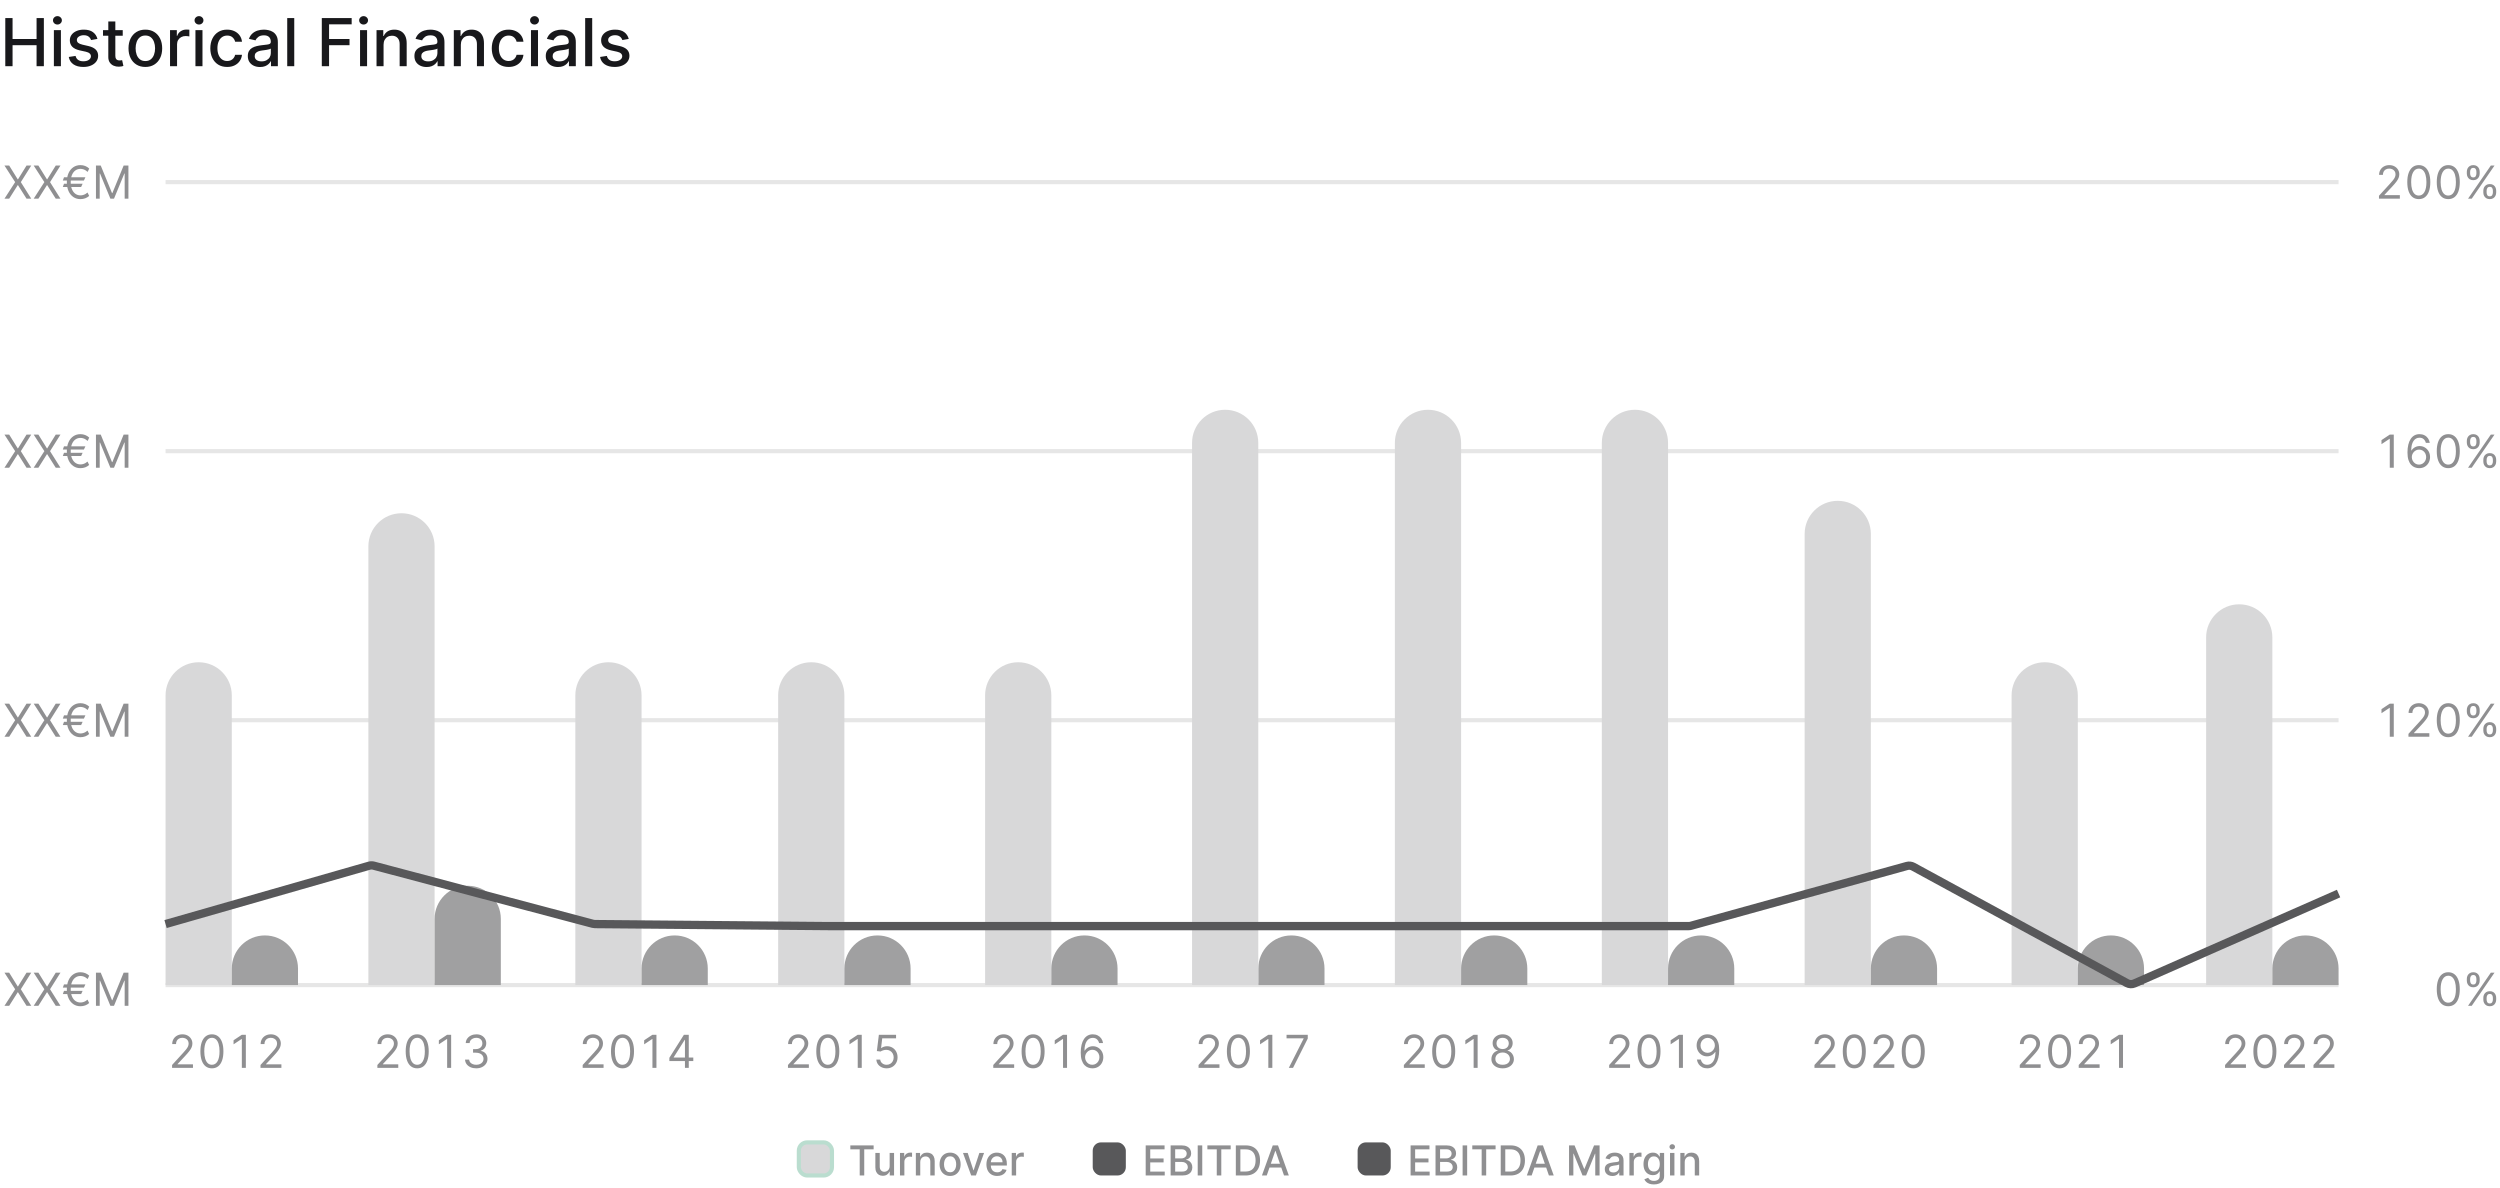 <svg width="604" height="287" viewBox="0 0 604 287" fill="none" xmlns="http://www.w3.org/2000/svg">
<path d="M1.278 16V4.364H3.034V9.42H8.835V4.364H10.597V16H8.835V10.926H3.034V16H1.278ZM13.017 16V7.273H14.716V16H13.017ZM13.875 5.926C13.579 5.926 13.326 5.828 13.114 5.631C12.905 5.43 12.801 5.191 12.801 4.915C12.801 4.634 12.905 4.396 13.114 4.199C13.326 3.998 13.579 3.898 13.875 3.898C14.171 3.898 14.422 3.998 14.631 4.199C14.843 4.396 14.949 4.634 14.949 4.915C14.949 5.191 14.843 5.43 14.631 5.631C14.422 5.828 14.171 5.926 13.875 5.926ZM23.541 9.403L22.001 9.676C21.937 9.479 21.835 9.292 21.695 9.114C21.558 8.936 21.373 8.79 21.138 8.676C20.903 8.562 20.609 8.506 20.257 8.506C19.776 8.506 19.375 8.614 19.053 8.83C18.731 9.042 18.57 9.316 18.57 9.653C18.57 9.945 18.678 10.18 18.893 10.358C19.109 10.536 19.458 10.682 19.939 10.796L21.325 11.114C22.128 11.299 22.727 11.585 23.121 11.972C23.515 12.358 23.712 12.86 23.712 13.477C23.712 14 23.56 14.466 23.257 14.875C22.958 15.28 22.539 15.598 22.001 15.829C21.467 16.061 20.848 16.176 20.143 16.176C19.166 16.176 18.369 15.968 17.751 15.551C17.134 15.131 16.755 14.534 16.615 13.761L18.257 13.511C18.359 13.939 18.57 14.263 18.888 14.483C19.206 14.699 19.621 14.807 20.132 14.807C20.689 14.807 21.134 14.691 21.467 14.46C21.801 14.225 21.967 13.939 21.967 13.602C21.967 13.329 21.865 13.1 21.66 12.915C21.46 12.729 21.151 12.589 20.734 12.494L19.257 12.171C18.443 11.985 17.84 11.689 17.45 11.284C17.064 10.879 16.871 10.366 16.871 9.744C16.871 9.229 17.015 8.778 17.303 8.392C17.59 8.006 17.988 7.705 18.496 7.489C19.003 7.269 19.585 7.159 20.24 7.159C21.183 7.159 21.926 7.364 22.467 7.773C23.009 8.178 23.367 8.722 23.541 9.403ZM29.653 7.273V8.636H24.886V7.273H29.653ZM26.165 5.182H27.864V13.438C27.864 13.767 27.913 14.015 28.011 14.182C28.11 14.345 28.237 14.456 28.392 14.517C28.551 14.574 28.724 14.602 28.909 14.602C29.046 14.602 29.165 14.593 29.267 14.574C29.369 14.555 29.449 14.54 29.506 14.528L29.812 15.932C29.714 15.97 29.574 16.008 29.392 16.046C29.21 16.087 28.983 16.11 28.71 16.114C28.263 16.121 27.847 16.042 27.46 15.875C27.074 15.708 26.761 15.451 26.523 15.102C26.284 14.754 26.165 14.316 26.165 13.79V5.182ZM35.115 16.176C34.297 16.176 33.583 15.989 32.973 15.614C32.363 15.239 31.89 14.714 31.553 14.04C31.215 13.366 31.047 12.578 31.047 11.676C31.047 10.771 31.215 9.979 31.553 9.301C31.89 8.623 32.363 8.097 32.973 7.722C33.583 7.347 34.297 7.159 35.115 7.159C35.933 7.159 36.647 7.347 37.257 7.722C37.867 8.097 38.34 8.623 38.678 9.301C39.015 9.979 39.183 10.771 39.183 11.676C39.183 12.578 39.015 13.366 38.678 14.04C38.34 14.714 37.867 15.239 37.257 15.614C36.647 15.989 35.933 16.176 35.115 16.176ZM35.121 14.75C35.651 14.75 36.09 14.61 36.439 14.329C36.787 14.049 37.045 13.676 37.212 13.21C37.382 12.744 37.467 12.231 37.467 11.671C37.467 11.114 37.382 10.602 37.212 10.136C37.045 9.667 36.787 9.29 36.439 9.006C36.09 8.722 35.651 8.58 35.121 8.58C34.587 8.58 34.144 8.722 33.791 9.006C33.443 9.29 33.183 9.667 33.013 10.136C32.846 10.602 32.763 11.114 32.763 11.671C32.763 12.231 32.846 12.744 33.013 13.21C33.183 13.676 33.443 14.049 33.791 14.329C34.144 14.61 34.587 14.75 35.121 14.75ZM41.08 16V7.273H42.722V8.659H42.812C42.972 8.189 43.252 7.82 43.653 7.551C44.059 7.278 44.517 7.142 45.028 7.142C45.135 7.142 45.26 7.146 45.403 7.153C45.551 7.161 45.667 7.17 45.75 7.182V8.807C45.682 8.788 45.561 8.767 45.386 8.744C45.212 8.718 45.038 8.705 44.864 8.705C44.462 8.705 44.104 8.79 43.79 8.96C43.479 9.127 43.233 9.36 43.051 9.659C42.869 9.955 42.778 10.292 42.778 10.671V16H41.08ZM47.22 16V7.273H48.919V16H47.22ZM48.078 5.926C47.783 5.926 47.529 5.828 47.317 5.631C47.108 5.43 47.004 5.191 47.004 4.915C47.004 4.634 47.108 4.396 47.317 4.199C47.529 3.998 47.783 3.898 48.078 3.898C48.374 3.898 48.626 3.998 48.834 4.199C49.046 4.396 49.152 4.634 49.152 4.915C49.152 5.191 49.046 5.43 48.834 5.631C48.626 5.828 48.374 5.926 48.078 5.926ZM54.881 16.176C54.036 16.176 53.309 15.985 52.699 15.602C52.093 15.216 51.627 14.684 51.301 14.006C50.975 13.328 50.812 12.551 50.812 11.676C50.812 10.79 50.979 10.008 51.312 9.33C51.646 8.648 52.115 8.116 52.722 7.733C53.328 7.35 54.042 7.159 54.864 7.159C55.526 7.159 56.117 7.282 56.636 7.528C57.155 7.771 57.574 8.112 57.892 8.551C58.214 8.991 58.405 9.504 58.466 10.091H56.812C56.722 9.682 56.513 9.33 56.188 9.034C55.865 8.739 55.434 8.591 54.892 8.591C54.419 8.591 54.004 8.716 53.648 8.966C53.295 9.212 53.021 9.564 52.824 10.023C52.627 10.477 52.528 11.015 52.528 11.636C52.528 12.273 52.625 12.822 52.818 13.284C53.011 13.746 53.284 14.104 53.636 14.358C53.992 14.612 54.411 14.739 54.892 14.739C55.214 14.739 55.506 14.68 55.767 14.562C56.032 14.441 56.254 14.269 56.432 14.046C56.614 13.822 56.74 13.553 56.812 13.239H58.466C58.405 13.803 58.222 14.307 57.915 14.75C57.608 15.193 57.197 15.542 56.682 15.796C56.17 16.049 55.57 16.176 54.881 16.176ZM62.822 16.193C62.269 16.193 61.769 16.091 61.322 15.886C60.876 15.678 60.521 15.377 60.26 14.983C60.002 14.589 59.874 14.106 59.874 13.534C59.874 13.042 59.968 12.636 60.158 12.318C60.347 12 60.603 11.748 60.925 11.562C61.247 11.377 61.606 11.237 62.004 11.142C62.402 11.047 62.807 10.975 63.22 10.926C63.743 10.866 64.167 10.816 64.493 10.778C64.819 10.737 65.055 10.671 65.203 10.579C65.351 10.489 65.425 10.341 65.425 10.136V10.097C65.425 9.6 65.285 9.216 65.004 8.943C64.728 8.67 64.315 8.534 63.766 8.534C63.194 8.534 62.743 8.661 62.413 8.915C62.088 9.165 61.862 9.443 61.737 9.75L60.141 9.386C60.33 8.856 60.606 8.428 60.97 8.102C61.338 7.773 61.76 7.534 62.237 7.386C62.715 7.235 63.216 7.159 63.743 7.159C64.091 7.159 64.461 7.201 64.851 7.284C65.245 7.364 65.612 7.511 65.953 7.727C66.298 7.943 66.58 8.252 66.8 8.653C67.019 9.051 67.129 9.568 67.129 10.204V16H65.47V14.807H65.402C65.292 15.027 65.127 15.242 64.908 15.454C64.688 15.667 64.406 15.843 64.061 15.983C63.716 16.123 63.303 16.193 62.822 16.193ZM63.192 14.829C63.661 14.829 64.063 14.737 64.396 14.551C64.733 14.366 64.989 14.123 65.163 13.824C65.341 13.521 65.43 13.197 65.43 12.852V11.727C65.37 11.788 65.252 11.845 65.078 11.898C64.908 11.947 64.713 11.991 64.493 12.028C64.273 12.062 64.059 12.095 63.851 12.125C63.642 12.152 63.468 12.174 63.328 12.193C62.999 12.235 62.697 12.305 62.425 12.403C62.156 12.502 61.94 12.644 61.777 12.829C61.618 13.011 61.538 13.254 61.538 13.557C61.538 13.977 61.694 14.296 62.004 14.511C62.315 14.723 62.711 14.829 63.192 14.829ZM71.091 4.364V16H69.392V4.364H71.091ZM77.747 16V4.364H84.963V5.875H79.503V9.42H84.446V10.926H79.503V16H77.747ZM86.986 16V7.273H88.685V16H86.986ZM87.844 5.926C87.548 5.926 87.294 5.828 87.082 5.631C86.874 5.43 86.77 5.191 86.77 4.915C86.77 4.634 86.874 4.396 87.082 4.199C87.294 3.998 87.548 3.898 87.844 3.898C88.139 3.898 88.391 3.998 88.599 4.199C88.812 4.396 88.918 4.634 88.918 4.915C88.918 5.191 88.812 5.43 88.599 5.631C88.391 5.828 88.139 5.926 87.844 5.926ZM92.669 10.818V16H90.97V7.273H92.601V8.693H92.709C92.91 8.231 93.224 7.86 93.652 7.58C94.084 7.299 94.627 7.159 95.283 7.159C95.877 7.159 96.398 7.284 96.845 7.534C97.292 7.78 97.639 8.148 97.885 8.636C98.131 9.125 98.254 9.729 98.254 10.449V16H96.555V10.653C96.555 10.021 96.391 9.527 96.061 9.17C95.731 8.811 95.279 8.631 94.703 8.631C94.309 8.631 93.959 8.716 93.652 8.886C93.349 9.057 93.108 9.307 92.93 9.636C92.756 9.962 92.669 10.356 92.669 10.818ZM103.072 16.193C102.519 16.193 102.019 16.091 101.572 15.886C101.125 15.678 100.771 15.377 100.51 14.983C100.252 14.589 100.124 14.106 100.124 13.534C100.124 13.042 100.218 12.636 100.408 12.318C100.597 12 100.853 11.748 101.175 11.562C101.497 11.377 101.857 11.237 102.254 11.142C102.652 11.047 103.057 10.975 103.47 10.926C103.993 10.866 104.417 10.816 104.743 10.778C105.069 10.737 105.305 10.671 105.453 10.579C105.601 10.489 105.675 10.341 105.675 10.136V10.097C105.675 9.6 105.535 9.216 105.254 8.943C104.978 8.67 104.565 8.534 104.016 8.534C103.444 8.534 102.993 8.661 102.663 8.915C102.338 9.165 102.112 9.443 101.987 9.75L100.391 9.386C100.58 8.856 100.857 8.428 101.22 8.102C101.588 7.773 102.01 7.534 102.487 7.386C102.964 7.235 103.466 7.159 103.993 7.159C104.341 7.159 104.711 7.201 105.101 7.284C105.495 7.364 105.862 7.511 106.203 7.727C106.548 7.943 106.83 8.252 107.05 8.653C107.269 9.051 107.379 9.568 107.379 10.204V16H105.72V14.807H105.652C105.542 15.027 105.377 15.242 105.158 15.454C104.938 15.667 104.656 15.843 104.311 15.983C103.966 16.123 103.554 16.193 103.072 16.193ZM103.442 14.829C103.911 14.829 104.313 14.737 104.646 14.551C104.983 14.366 105.239 14.123 105.413 13.824C105.591 13.521 105.68 13.197 105.68 12.852V11.727C105.62 11.788 105.502 11.845 105.328 11.898C105.158 11.947 104.963 11.991 104.743 12.028C104.523 12.062 104.309 12.095 104.101 12.125C103.893 12.152 103.718 12.174 103.578 12.193C103.249 12.235 102.947 12.305 102.675 12.403C102.406 12.502 102.19 12.644 102.027 12.829C101.868 13.011 101.788 13.254 101.788 13.557C101.788 13.977 101.944 14.296 102.254 14.511C102.565 14.723 102.961 14.829 103.442 14.829ZM111.341 10.818V16H109.642V7.273H111.273V8.693H111.381C111.581 8.231 111.896 7.86 112.324 7.58C112.756 7.299 113.299 7.159 113.955 7.159C114.549 7.159 115.07 7.284 115.517 7.534C115.964 7.78 116.311 8.148 116.557 8.636C116.803 9.125 116.926 9.729 116.926 10.449V16H115.227V10.653C115.227 10.021 115.063 9.527 114.733 9.17C114.403 8.811 113.951 8.631 113.375 8.631C112.981 8.631 112.631 8.716 112.324 8.886C112.021 9.057 111.78 9.307 111.602 9.636C111.428 9.962 111.341 10.356 111.341 10.818ZM122.881 16.176C122.036 16.176 121.309 15.985 120.699 15.602C120.093 15.216 119.627 14.684 119.301 14.006C118.975 13.328 118.812 12.551 118.812 11.676C118.812 10.79 118.979 10.008 119.312 9.33C119.646 8.648 120.116 8.116 120.722 7.733C121.328 7.35 122.042 7.159 122.864 7.159C123.527 7.159 124.117 7.282 124.636 7.528C125.155 7.771 125.574 8.112 125.892 8.551C126.214 8.991 126.405 9.504 126.466 10.091H124.812C124.722 9.682 124.513 9.33 124.188 9.034C123.866 8.739 123.434 8.591 122.892 8.591C122.419 8.591 122.004 8.716 121.648 8.966C121.295 9.212 121.021 9.564 120.824 10.023C120.627 10.477 120.528 11.015 120.528 11.636C120.528 12.273 120.625 12.822 120.818 13.284C121.011 13.746 121.284 14.104 121.636 14.358C121.992 14.612 122.411 14.739 122.892 14.739C123.214 14.739 123.506 14.68 123.767 14.562C124.032 14.441 124.254 14.269 124.432 14.046C124.614 13.822 124.741 13.553 124.812 13.239H126.466C126.405 13.803 126.222 14.307 125.915 14.75C125.608 15.193 125.197 15.542 124.682 15.796C124.17 16.049 123.57 16.176 122.881 16.176ZM128.283 16V7.273H129.982V16H128.283ZM129.141 5.926C128.845 5.926 128.591 5.828 128.379 5.631C128.171 5.43 128.067 5.191 128.067 4.915C128.067 4.634 128.171 4.396 128.379 4.199C128.591 3.998 128.845 3.898 129.141 3.898C129.436 3.898 129.688 3.998 129.896 4.199C130.108 4.396 130.214 4.634 130.214 4.915C130.214 5.191 130.108 5.43 129.896 5.631C129.688 5.828 129.436 5.926 129.141 5.926ZM134.807 16.193C134.254 16.193 133.754 16.091 133.307 15.886C132.86 15.678 132.506 15.377 132.244 14.983C131.987 14.589 131.858 14.106 131.858 13.534C131.858 13.042 131.953 12.636 132.142 12.318C132.331 12 132.587 11.748 132.909 11.562C133.231 11.377 133.591 11.237 133.989 11.142C134.386 11.047 134.792 10.975 135.205 10.926C135.727 10.866 136.152 10.816 136.477 10.778C136.803 10.737 137.04 10.671 137.188 10.579C137.335 10.489 137.409 10.341 137.409 10.136V10.097C137.409 9.6 137.269 9.216 136.989 8.943C136.712 8.67 136.299 8.534 135.75 8.534C135.178 8.534 134.727 8.661 134.398 8.915C134.072 9.165 133.847 9.443 133.722 9.75L132.125 9.386C132.314 8.856 132.591 8.428 132.955 8.102C133.322 7.773 133.744 7.534 134.222 7.386C134.699 7.235 135.201 7.159 135.727 7.159C136.076 7.159 136.445 7.201 136.835 7.284C137.229 7.364 137.597 7.511 137.938 7.727C138.282 7.943 138.564 8.252 138.784 8.653C139.004 9.051 139.114 9.568 139.114 10.204V16H137.455V14.807H137.386C137.277 15.027 137.112 15.242 136.892 15.454C136.672 15.667 136.39 15.843 136.045 15.983C135.701 16.123 135.288 16.193 134.807 16.193ZM135.176 14.829C135.646 14.829 136.047 14.737 136.381 14.551C136.718 14.366 136.973 14.123 137.148 13.824C137.326 13.521 137.415 13.197 137.415 12.852V11.727C137.354 11.788 137.237 11.845 137.062 11.898C136.892 11.947 136.697 11.991 136.477 12.028C136.258 12.062 136.044 12.095 135.835 12.125C135.627 12.152 135.453 12.174 135.312 12.193C134.983 12.235 134.682 12.305 134.409 12.403C134.14 12.502 133.924 12.644 133.761 12.829C133.602 13.011 133.523 13.254 133.523 13.557C133.523 13.977 133.678 14.296 133.989 14.511C134.299 14.723 134.695 14.829 135.176 14.829ZM143.075 4.364V16H141.376V4.364H143.075ZM151.901 9.403L150.361 9.676C150.296 9.479 150.194 9.292 150.054 9.114C149.918 8.936 149.732 8.79 149.497 8.676C149.262 8.562 148.969 8.506 148.616 8.506C148.135 8.506 147.734 8.614 147.412 8.83C147.09 9.042 146.929 9.316 146.929 9.653C146.929 9.945 147.037 10.18 147.253 10.358C147.469 10.536 147.817 10.682 148.298 10.796L149.685 11.114C150.488 11.299 151.086 11.585 151.48 11.972C151.874 12.358 152.071 12.86 152.071 13.477C152.071 14 151.92 14.466 151.616 14.875C151.317 15.28 150.899 15.598 150.361 15.829C149.827 16.061 149.207 16.176 148.503 16.176C147.526 16.176 146.728 15.968 146.111 15.551C145.493 15.131 145.115 14.534 144.974 13.761L146.616 13.511C146.719 13.939 146.929 14.263 147.247 14.483C147.565 14.699 147.98 14.807 148.491 14.807C149.048 14.807 149.493 14.691 149.827 14.46C150.16 14.225 150.327 13.939 150.327 13.602C150.327 13.329 150.224 13.1 150.02 12.915C149.819 12.729 149.51 12.589 149.094 12.494L147.616 12.171C146.802 11.985 146.2 11.689 145.81 11.284C145.423 10.879 145.23 10.366 145.23 9.744C145.23 9.229 145.374 8.778 145.662 8.392C145.95 8.006 146.348 7.705 146.855 7.489C147.363 7.269 147.944 7.159 148.599 7.159C149.543 7.159 150.285 7.364 150.827 7.773C151.368 8.178 151.726 8.722 151.901 9.403Z" fill="#18181B"/>
<path d="M2.221 40L4.283 43.328H4.346L6.408 40H7.549L5.033 44L7.549 48H6.408L4.346 44.734H4.283L2.221 48H1.08L3.658 44L1.08 40H2.221ZM9.278 40L11.341 43.328H11.403L13.466 40H14.606L12.091 44L14.606 48H13.466L11.403 44.734H11.341L9.278 48H8.138L10.716 44L8.138 40H9.278ZM20.633 42.828L20.273 43.609H15.18L15.461 42.828H20.633ZM19.961 44.391L19.602 45.172H15.18L15.461 44.391H19.961ZM21.555 40.719L21.18 41.531C21.013 41.38 20.837 41.25 20.652 41.141C20.467 41.031 20.273 40.947 20.07 40.887C19.867 40.827 19.654 40.797 19.43 40.797C18.987 40.797 18.588 40.919 18.234 41.164C17.88 41.409 17.6 41.77 17.395 42.246C17.189 42.723 17.086 43.307 17.086 44C17.086 44.693 17.189 45.277 17.395 45.754C17.6 46.23 17.88 46.591 18.234 46.836C18.588 47.081 18.987 47.203 19.43 47.203C19.659 47.203 19.875 47.173 20.078 47.113C20.284 47.053 20.475 46.971 20.652 46.867C20.832 46.763 20.997 46.646 21.148 46.516L21.539 47.328C21.266 47.586 20.945 47.781 20.578 47.914C20.211 48.044 19.828 48.109 19.43 48.109C18.789 48.109 18.221 47.943 17.727 47.609C17.234 47.276 16.848 46.802 16.566 46.188C16.288 45.573 16.148 44.844 16.148 44C16.148 43.156 16.288 42.427 16.566 41.812C16.848 41.198 17.234 40.724 17.727 40.391C18.221 40.057 18.789 39.891 19.43 39.891C19.844 39.891 20.23 39.962 20.59 40.105C20.952 40.249 21.273 40.453 21.555 40.719ZM23.183 40H24.339L27.058 46.641H27.151L29.87 40H31.026V48H30.12V41.922H30.042L27.542 48H26.667L24.167 41.922H24.089V48H23.183V40Z" fill="#8F8F91"/>
<path d="M2.221 105L4.283 108.328H4.346L6.408 105H7.549L5.033 109L7.549 113H6.408L4.346 109.734H4.283L2.221 113H1.08L3.658 109L1.08 105H2.221ZM9.278 105L11.341 108.328H11.403L13.466 105H14.606L12.091 109L14.606 113H13.466L11.403 109.734H11.341L9.278 113H8.138L10.716 109L8.138 105H9.278ZM20.633 107.828L20.273 108.609H15.18L15.461 107.828H20.633ZM19.961 109.391L19.602 110.172H15.18L15.461 109.391H19.961ZM21.555 105.719L21.18 106.531C21.013 106.38 20.837 106.25 20.652 106.141C20.467 106.031 20.273 105.947 20.07 105.887C19.867 105.827 19.654 105.797 19.43 105.797C18.987 105.797 18.588 105.919 18.234 106.164C17.88 106.409 17.6 106.77 17.395 107.246C17.189 107.723 17.086 108.307 17.086 109C17.086 109.693 17.189 110.277 17.395 110.754C17.6 111.23 17.88 111.591 18.234 111.836C18.588 112.081 18.987 112.203 19.43 112.203C19.659 112.203 19.875 112.173 20.078 112.113C20.284 112.053 20.475 111.971 20.652 111.867C20.832 111.763 20.997 111.646 21.148 111.516L21.539 112.328C21.266 112.586 20.945 112.781 20.578 112.914C20.211 113.044 19.828 113.109 19.43 113.109C18.789 113.109 18.221 112.943 17.727 112.609C17.234 112.276 16.848 111.802 16.566 111.187C16.288 110.573 16.148 109.844 16.148 109C16.148 108.156 16.288 107.427 16.566 106.812C16.848 106.198 17.234 105.724 17.727 105.391C18.221 105.057 18.789 104.891 19.43 104.891C19.844 104.891 20.23 104.962 20.59 105.105C20.952 105.249 21.273 105.453 21.555 105.719ZM23.183 105H24.339L27.058 111.641H27.151L29.87 105H31.026V113H30.12V106.922H30.042L27.542 113H26.667L24.167 106.922H24.089V113H23.183V105Z" fill="#8F8F91"/>
<path d="M2.221 170L4.283 173.328H4.346L6.408 170H7.549L5.033 174L7.549 178H6.408L4.346 174.734H4.283L2.221 178H1.08L3.658 174L1.08 170H2.221ZM9.278 170L11.341 173.328H11.403L13.466 170H14.606L12.091 174L14.606 178H13.466L11.403 174.734H11.341L9.278 178H8.138L10.716 174L8.138 170H9.278ZM20.633 172.828L20.273 173.609H15.18L15.461 172.828H20.633ZM19.961 174.391L19.602 175.172H15.18L15.461 174.391H19.961ZM21.555 170.719L21.18 171.531C21.013 171.38 20.837 171.25 20.652 171.141C20.467 171.031 20.273 170.947 20.07 170.887C19.867 170.827 19.654 170.797 19.43 170.797C18.987 170.797 18.588 170.919 18.234 171.164C17.88 171.409 17.6 171.77 17.395 172.246C17.189 172.723 17.086 173.307 17.086 174C17.086 174.693 17.189 175.277 17.395 175.754C17.6 176.23 17.88 176.591 18.234 176.836C18.588 177.081 18.987 177.203 19.43 177.203C19.659 177.203 19.875 177.173 20.078 177.113C20.284 177.053 20.475 176.971 20.652 176.867C20.832 176.763 20.997 176.646 21.148 176.516L21.539 177.328C21.266 177.586 20.945 177.781 20.578 177.914C20.211 178.044 19.828 178.109 19.43 178.109C18.789 178.109 18.221 177.943 17.727 177.609C17.234 177.276 16.848 176.802 16.566 176.187C16.288 175.573 16.148 174.844 16.148 174C16.148 173.156 16.288 172.427 16.566 171.812C16.848 171.198 17.234 170.724 17.727 170.391C18.221 170.057 18.789 169.891 19.43 169.891C19.844 169.891 20.23 169.962 20.59 170.105C20.952 170.249 21.273 170.453 21.555 170.719ZM23.183 170H24.339L27.058 176.641H27.151L29.87 170H31.026V178H30.12V171.922H30.042L27.542 178H26.667L24.167 171.922H24.089V178H23.183V170Z" fill="#8F8F91"/>
<path d="M2.221 235L4.283 238.328H4.346L6.408 235H7.549L5.033 239L7.549 243H6.408L4.346 239.734H4.283L2.221 243H1.08L3.658 239L1.08 235H2.221ZM9.278 235L11.341 238.328H11.403L13.466 235H14.606L12.091 239L14.606 243H13.466L11.403 239.734H11.341L9.278 243H8.138L10.716 239L8.138 235H9.278ZM20.633 237.828L20.273 238.609H15.18L15.461 237.828H20.633ZM19.961 239.391L19.602 240.172H15.18L15.461 239.391H19.961ZM21.555 235.719L21.18 236.531C21.013 236.38 20.837 236.25 20.652 236.141C20.467 236.031 20.273 235.947 20.07 235.887C19.867 235.827 19.654 235.797 19.43 235.797C18.987 235.797 18.588 235.919 18.234 236.164C17.88 236.409 17.6 236.77 17.395 237.246C17.189 237.723 17.086 238.307 17.086 239C17.086 239.693 17.189 240.277 17.395 240.754C17.6 241.23 17.88 241.591 18.234 241.836C18.588 242.081 18.987 242.203 19.43 242.203C19.659 242.203 19.875 242.173 20.078 242.113C20.284 242.053 20.475 241.971 20.652 241.867C20.832 241.763 20.997 241.646 21.148 241.516L21.539 242.328C21.266 242.586 20.945 242.781 20.578 242.914C20.211 243.044 19.828 243.109 19.43 243.109C18.789 243.109 18.221 242.943 17.727 242.609C17.234 242.276 16.848 241.802 16.566 241.187C16.288 240.573 16.148 239.844 16.148 239C16.148 238.156 16.288 237.427 16.566 236.812C16.848 236.198 17.234 235.724 17.727 235.391C18.221 235.057 18.789 234.891 19.43 234.891C19.844 234.891 20.23 234.962 20.59 235.105C20.952 235.249 21.273 235.453 21.555 235.719ZM23.183 235H24.339L27.058 241.641H27.151L29.87 235H31.026V243H30.12V236.922H30.042L27.542 243H26.667L24.167 236.922H24.089V243H23.183V235Z" fill="#8F8F91"/>
<path d="M41.574 258V257.297L44.215 254.406C44.525 254.068 44.78 253.773 44.98 253.523C45.181 253.271 45.329 253.034 45.426 252.812C45.525 252.589 45.574 252.354 45.574 252.109C45.574 251.828 45.507 251.585 45.371 251.379C45.238 251.173 45.056 251.014 44.824 250.902C44.592 250.79 44.332 250.734 44.043 250.734C43.736 250.734 43.467 250.798 43.238 250.926C43.012 251.051 42.836 251.227 42.711 251.453C42.589 251.68 42.527 251.945 42.527 252.25H41.605C41.605 251.781 41.714 251.37 41.93 251.016C42.146 250.661 42.44 250.385 42.812 250.187C43.188 249.99 43.608 249.891 44.074 249.891C44.543 249.891 44.958 249.99 45.32 250.187C45.682 250.385 45.966 250.652 46.172 250.988C46.378 251.324 46.48 251.698 46.48 252.109C46.48 252.404 46.427 252.691 46.32 252.973C46.216 253.251 46.034 253.562 45.773 253.906C45.516 254.247 45.158 254.664 44.699 255.156L42.902 257.078V257.141H46.621V258H41.574ZM51.196 258.109C50.608 258.109 50.106 257.949 49.692 257.629C49.278 257.306 48.962 256.839 48.743 256.227C48.524 255.612 48.415 254.87 48.415 254C48.415 253.135 48.524 252.397 48.743 251.785C48.965 251.171 49.282 250.702 49.696 250.379C50.113 250.053 50.613 249.891 51.196 249.891C51.78 249.891 52.278 250.053 52.692 250.379C53.109 250.702 53.427 251.171 53.645 251.785C53.867 252.397 53.977 253.135 53.977 254C53.977 254.87 53.868 255.612 53.649 256.227C53.431 256.839 53.114 257.306 52.7 257.629C52.286 257.949 51.785 258.109 51.196 258.109ZM51.196 257.25C51.78 257.25 52.233 256.969 52.556 256.406C52.879 255.844 53.04 255.042 53.04 254C53.04 253.307 52.966 252.717 52.817 252.23C52.672 251.743 52.461 251.372 52.185 251.117C51.911 250.862 51.582 250.734 51.196 250.734C50.618 250.734 50.166 251.02 49.841 251.59C49.515 252.158 49.352 252.961 49.352 254C49.352 254.693 49.425 255.281 49.571 255.766C49.717 256.25 49.927 256.618 50.2 256.871C50.476 257.124 50.808 257.25 51.196 257.25ZM59.397 250V258H58.428V251.016H58.381L56.428 252.312V251.328L58.428 250H59.397ZM62.94 258V257.297L65.581 254.406C65.891 254.068 66.146 253.773 66.347 253.523C66.547 253.271 66.696 253.034 66.792 252.812C66.891 252.589 66.94 252.354 66.94 252.109C66.94 251.828 66.873 251.585 66.737 251.379C66.605 251.173 66.422 251.014 66.19 250.902C65.959 250.79 65.698 250.734 65.409 250.734C65.102 250.734 64.834 250.798 64.605 250.926C64.378 251.051 64.202 251.227 64.077 251.453C63.955 251.68 63.894 251.945 63.894 252.25H62.972C62.972 251.781 63.08 251.37 63.296 251.016C63.512 250.661 63.806 250.385 64.179 250.187C64.554 249.99 64.974 249.891 65.44 249.891C65.909 249.891 66.325 249.99 66.686 250.187C67.049 250.385 67.332 250.652 67.538 250.988C67.744 251.324 67.847 251.698 67.847 252.109C67.847 252.404 67.793 252.691 67.686 252.973C67.582 253.251 67.4 253.562 67.14 253.906C66.882 254.247 66.524 254.664 66.065 255.156L64.269 257.078V257.141H67.987V258H62.94Z" fill="#8F8F91"/>
<path d="M91.174 258V257.297L93.815 254.406C94.125 254.068 94.38 253.773 94.581 253.523C94.781 253.271 94.929 253.034 95.026 252.812C95.125 252.589 95.174 252.354 95.174 252.109C95.174 251.828 95.106 251.585 94.971 251.379C94.838 251.173 94.656 251.014 94.424 250.902C94.192 250.79 93.932 250.734 93.643 250.734C93.336 250.734 93.067 250.798 92.838 250.926C92.612 251.051 92.436 251.227 92.311 251.453C92.189 251.68 92.127 251.945 92.127 252.25H91.206C91.206 251.781 91.314 251.37 91.53 251.016C91.746 250.661 92.04 250.385 92.412 250.187C92.787 249.99 93.208 249.891 93.674 249.891C94.143 249.891 94.558 249.99 94.92 250.187C95.282 250.385 95.566 250.652 95.772 250.988C95.978 251.324 96.081 251.698 96.081 252.109C96.081 252.404 96.027 252.691 95.92 252.973C95.816 253.251 95.634 253.562 95.373 253.906C95.116 254.247 94.758 254.664 94.299 255.156L92.502 257.078V257.141H96.221V258H91.174ZM100.796 258.109C100.208 258.109 99.706 257.949 99.292 257.629C98.878 257.306 98.562 256.839 98.343 256.227C98.124 255.612 98.015 254.87 98.015 254C98.015 253.135 98.124 252.397 98.343 251.785C98.564 251.171 98.882 250.702 99.296 250.379C99.713 250.053 100.213 249.891 100.796 249.891C101.38 249.891 101.878 250.053 102.292 250.379C102.709 250.702 103.027 251.171 103.246 251.785C103.467 252.397 103.578 253.135 103.578 254C103.578 254.87 103.468 255.612 103.249 256.227C103.031 256.839 102.714 257.306 102.3 257.629C101.886 257.949 101.385 258.109 100.796 258.109ZM100.796 257.25C101.38 257.25 101.833 256.969 102.156 256.406C102.479 255.844 102.64 255.042 102.64 254C102.64 253.307 102.566 252.717 102.417 252.23C102.272 251.743 102.061 251.372 101.785 251.117C101.511 250.862 101.182 250.734 100.796 250.734C100.218 250.734 99.766 251.02 99.441 251.59C99.115 252.158 98.953 252.961 98.953 254C98.953 254.693 99.025 255.281 99.171 255.766C99.317 256.25 99.527 256.618 99.8 256.871C100.076 257.124 100.408 257.25 100.796 257.25ZM108.996 250V258H108.028V251.016H107.981L106.028 252.312V251.328L108.028 250H108.996ZM115.072 258.109C114.556 258.109 114.096 258.021 113.693 257.844C113.292 257.667 112.973 257.421 112.736 257.105C112.501 256.788 112.374 256.419 112.353 256H113.337C113.358 256.258 113.447 256.48 113.603 256.668C113.759 256.853 113.964 256.996 114.216 257.098C114.469 257.199 114.749 257.25 115.056 257.25C115.4 257.25 115.704 257.19 115.97 257.07C116.236 256.951 116.444 256.784 116.595 256.57C116.746 256.357 116.822 256.109 116.822 255.828C116.822 255.534 116.749 255.275 116.603 255.051C116.457 254.824 116.244 254.647 115.962 254.52C115.681 254.392 115.337 254.328 114.931 254.328H114.29V253.469H114.931C115.249 253.469 115.527 253.411 115.767 253.297C116.009 253.182 116.198 253.021 116.333 252.812C116.471 252.604 116.54 252.359 116.54 252.078C116.54 251.807 116.481 251.572 116.361 251.371C116.241 251.171 116.072 251.014 115.853 250.902C115.637 250.79 115.382 250.734 115.087 250.734C114.811 250.734 114.551 250.785 114.306 250.887C114.064 250.986 113.866 251.13 113.712 251.32C113.559 251.508 113.475 251.734 113.462 252H112.525C112.54 251.581 112.667 251.214 112.904 250.898C113.141 250.581 113.451 250.333 113.833 250.156C114.219 249.979 114.642 249.891 115.103 249.891C115.598 249.891 116.022 249.991 116.376 250.191C116.731 250.389 117.003 250.651 117.193 250.977C117.383 251.302 117.478 251.654 117.478 252.031C117.478 252.482 117.359 252.866 117.122 253.184C116.888 253.501 116.569 253.721 116.165 253.844V253.906C116.671 253.99 117.065 254.204 117.349 254.551C117.633 254.895 117.775 255.32 117.775 255.828C117.775 256.263 117.656 256.654 117.419 257C117.185 257.344 116.865 257.615 116.458 257.812C116.052 258.01 115.59 258.109 115.072 258.109Z" fill="#8F8F91"/>
<path d="M140.774 258V257.297L143.415 254.406C143.725 254.068 143.98 253.773 144.18 253.523C144.381 253.271 144.529 253.034 144.626 252.812C144.725 252.589 144.774 252.354 144.774 252.109C144.774 251.828 144.707 251.585 144.571 251.379C144.438 251.173 144.256 251.014 144.024 250.902C143.792 250.79 143.532 250.734 143.243 250.734C142.936 250.734 142.667 250.798 142.438 250.926C142.212 251.051 142.036 251.227 141.911 251.453C141.789 251.68 141.727 251.945 141.727 252.25H140.805C140.805 251.781 140.914 251.37 141.13 251.016C141.346 250.661 141.64 250.385 142.012 250.187C142.387 249.99 142.808 249.891 143.274 249.891C143.743 249.891 144.158 249.99 144.52 250.187C144.882 250.385 145.166 250.652 145.372 250.988C145.578 251.324 145.68 251.698 145.68 252.109C145.68 252.404 145.627 252.691 145.52 252.973C145.416 253.251 145.234 253.562 144.973 253.906C144.716 254.247 144.358 254.664 143.899 255.156L142.102 257.078V257.141H145.821V258H140.774ZM150.396 258.109C149.808 258.109 149.306 257.949 148.892 257.629C148.478 257.306 148.162 256.839 147.943 256.227C147.724 255.612 147.615 254.87 147.615 254C147.615 253.135 147.724 252.397 147.943 251.785C148.165 251.171 148.482 250.702 148.896 250.379C149.313 250.053 149.813 249.891 150.396 249.891C150.98 249.891 151.478 250.053 151.892 250.379C152.309 250.702 152.627 251.171 152.846 251.785C153.067 252.397 153.178 253.135 153.178 254C153.178 254.87 153.068 255.612 152.849 256.227C152.631 256.839 152.314 257.306 151.9 257.629C151.486 257.949 150.985 258.109 150.396 258.109ZM150.396 257.25C150.98 257.25 151.433 256.969 151.756 256.406C152.079 255.844 152.24 255.042 152.24 254C152.24 253.307 152.166 252.717 152.017 252.23C151.872 251.743 151.661 251.372 151.385 251.117C151.111 250.862 150.782 250.734 150.396 250.734C149.818 250.734 149.366 251.02 149.041 251.59C148.715 252.158 148.553 252.961 148.553 254C148.553 254.693 148.625 255.281 148.771 255.766C148.917 256.25 149.127 256.618 149.4 256.871C149.676 257.124 150.008 257.25 150.396 257.25ZM158.596 250V258H157.628V251.016H157.581L155.628 252.312V251.328L157.628 250H158.596ZM161.719 256.359V255.562L165.234 250H165.812V251.234H165.422L162.765 255.437V255.5H167.5V256.359H161.719ZM165.484 258V256.117V255.746V250H166.406V258H165.484Z" fill="#8F8F91"/>
<path d="M190.374 258V257.297L193.015 254.406C193.325 254.068 193.58 253.773 193.78 253.523C193.981 253.271 194.129 253.034 194.226 252.812C194.325 252.589 194.374 252.354 194.374 252.109C194.374 251.828 194.306 251.585 194.171 251.379C194.038 251.173 193.856 251.014 193.624 250.902C193.392 250.79 193.132 250.734 192.843 250.734C192.536 250.734 192.267 250.798 192.038 250.926C191.812 251.051 191.636 251.227 191.511 251.453C191.389 251.68 191.327 251.945 191.327 252.25H190.405C190.405 251.781 190.514 251.37 190.73 251.016C190.946 250.661 191.24 250.385 191.612 250.187C191.987 249.99 192.408 249.891 192.874 249.891C193.343 249.891 193.758 249.99 194.12 250.187C194.482 250.385 194.766 250.652 194.972 250.988C195.178 251.324 195.28 251.698 195.28 252.109C195.28 252.404 195.227 252.691 195.12 252.973C195.016 253.251 194.834 253.562 194.573 253.906C194.316 254.247 193.958 254.664 193.499 255.156L191.702 257.078V257.141H195.421V258H190.374ZM199.996 258.109C199.408 258.109 198.906 257.949 198.492 257.629C198.078 257.306 197.762 256.839 197.543 256.227C197.324 255.612 197.215 254.87 197.215 254C197.215 253.135 197.324 252.397 197.543 251.785C197.765 251.171 198.082 250.702 198.496 250.379C198.913 250.053 199.413 249.891 199.996 249.891C200.58 249.891 201.078 250.053 201.492 250.379C201.909 250.702 202.227 251.171 202.445 251.785C202.667 252.397 202.778 253.135 202.778 254C202.778 254.87 202.668 255.612 202.449 256.227C202.231 256.839 201.914 257.306 201.5 257.629C201.086 257.949 200.585 258.109 199.996 258.109ZM199.996 257.25C200.58 257.25 201.033 256.969 201.356 256.406C201.679 255.844 201.84 255.042 201.84 254C201.84 253.307 201.766 252.717 201.617 252.23C201.472 251.743 201.261 251.372 200.985 251.117C200.711 250.862 200.382 250.734 199.996 250.734C199.418 250.734 198.966 251.02 198.641 251.59C198.315 252.158 198.153 252.961 198.153 254C198.153 254.693 198.225 255.281 198.371 255.766C198.517 256.25 198.727 256.618 199 256.871C199.276 257.124 199.608 257.25 199.996 257.25ZM208.196 250V258H207.228V251.016H207.181L205.228 252.312V251.328L207.228 250H208.196ZM214.209 258.109C213.751 258.109 213.338 258.018 212.971 257.836C212.604 257.654 212.309 257.404 212.088 257.086C211.867 256.768 211.746 256.406 211.725 256H212.662C212.699 256.362 212.863 256.661 213.154 256.898C213.449 257.133 213.8 257.25 214.209 257.25C214.537 257.25 214.829 257.173 215.084 257.02C215.342 256.866 215.544 256.655 215.69 256.387C215.838 256.116 215.912 255.81 215.912 255.469C215.912 255.12 215.835 254.809 215.682 254.535C215.531 254.259 215.322 254.042 215.057 253.883C214.791 253.724 214.488 253.643 214.147 253.641C213.902 253.638 213.651 253.676 213.393 253.754C213.135 253.829 212.923 253.927 212.756 254.047L211.85 253.937L212.334 250H216.49V250.859H213.147L212.865 253.219H212.912C213.076 253.089 213.282 252.98 213.529 252.895C213.777 252.809 214.035 252.766 214.303 252.766C214.793 252.766 215.229 252.883 215.612 253.117C215.997 253.349 216.299 253.667 216.518 254.07C216.739 254.474 216.85 254.935 216.85 255.453C216.85 255.964 216.735 256.419 216.506 256.82C216.279 257.219 215.967 257.534 215.569 257.766C215.17 257.995 214.717 258.109 214.209 258.109Z" fill="#8F8F91"/>
<path d="M239.974 258V257.297L242.615 254.406C242.925 254.068 243.18 253.773 243.38 253.523C243.581 253.271 243.729 253.034 243.826 252.812C243.925 252.589 243.974 252.354 243.974 252.109C243.974 251.828 243.907 251.585 243.771 251.379C243.638 251.173 243.456 251.014 243.224 250.902C242.992 250.79 242.732 250.734 242.443 250.734C242.136 250.734 241.867 250.798 241.638 250.926C241.412 251.051 241.236 251.227 241.111 251.453C240.989 251.68 240.927 251.945 240.927 252.25H240.005C240.005 251.781 240.114 251.37 240.33 251.016C240.546 250.661 240.84 250.385 241.212 250.187C241.587 249.99 242.008 249.891 242.474 249.891C242.943 249.891 243.358 249.99 243.72 250.187C244.082 250.385 244.366 250.652 244.572 250.988C244.778 251.324 244.88 251.698 244.88 252.109C244.88 252.404 244.827 252.691 244.72 252.973C244.616 253.251 244.434 253.562 244.173 253.906C243.916 254.247 243.558 254.664 243.099 255.156L241.302 257.078V257.141H245.021V258H239.974ZM249.596 258.109C249.008 258.109 248.506 257.949 248.092 257.629C247.678 257.306 247.362 256.839 247.143 256.227C246.924 255.612 246.815 254.87 246.815 254C246.815 253.135 246.924 252.397 247.143 251.785C247.365 251.171 247.682 250.702 248.096 250.379C248.513 250.053 249.013 249.891 249.596 249.891C250.18 249.891 250.678 250.053 251.092 250.379C251.509 250.702 251.827 251.171 252.046 251.785C252.267 252.397 252.378 253.135 252.378 254C252.378 254.87 252.268 255.612 252.049 256.227C251.831 256.839 251.514 257.306 251.1 257.629C250.686 257.949 250.185 258.109 249.596 258.109ZM249.596 257.25C250.18 257.25 250.633 256.969 250.956 256.406C251.279 255.844 251.44 255.042 251.44 254C251.44 253.307 251.366 252.717 251.217 252.23C251.072 251.743 250.861 251.372 250.585 251.117C250.311 250.862 249.982 250.734 249.596 250.734C249.018 250.734 248.566 251.02 248.241 251.59C247.915 252.158 247.753 252.961 247.753 254C247.753 254.693 247.825 255.281 247.971 255.766C248.117 256.25 248.327 256.618 248.6 256.871C248.876 257.124 249.208 257.25 249.596 257.25ZM257.796 250V258H256.828V251.016H256.781L254.828 252.312V251.328L256.828 250H257.796ZM263.887 258.109C263.559 258.104 263.231 258.042 262.903 257.922C262.575 257.802 262.275 257.6 262.004 257.316C261.734 257.03 261.516 256.643 261.352 256.156C261.188 255.667 261.106 255.052 261.106 254.312C261.106 253.604 261.172 252.977 261.305 252.43C261.438 251.88 261.631 251.418 261.883 251.043C262.136 250.665 262.441 250.379 262.797 250.184C263.157 249.988 263.562 249.891 264.012 249.891C264.46 249.891 264.859 249.98 265.208 250.16C265.559 250.337 265.846 250.585 266.067 250.902C266.288 251.22 266.432 251.586 266.497 252H265.544C265.455 251.641 265.283 251.342 265.028 251.105C264.773 250.868 264.434 250.75 264.012 250.75C263.393 250.75 262.904 251.02 262.547 251.559C262.193 252.098 262.015 252.854 262.012 253.828H262.075C262.221 253.607 262.394 253.418 262.594 253.262C262.797 253.103 263.021 252.98 263.266 252.895C263.511 252.809 263.77 252.766 264.044 252.766C264.502 252.766 264.921 252.88 265.301 253.109C265.682 253.336 265.986 253.65 266.215 254.051C266.445 254.449 266.559 254.906 266.559 255.422C266.559 255.917 266.448 256.37 266.227 256.781C266.006 257.19 265.695 257.516 265.294 257.758C264.895 257.997 264.426 258.115 263.887 258.109ZM263.887 257.25C264.215 257.25 264.51 257.168 264.77 257.004C265.033 256.84 265.24 256.62 265.391 256.344C265.545 256.068 265.622 255.76 265.622 255.422C265.622 255.091 265.547 254.79 265.399 254.52C265.253 254.246 265.051 254.029 264.794 253.867C264.538 253.706 264.247 253.625 263.919 253.625C263.671 253.625 263.441 253.674 263.227 253.773C263.014 253.87 262.826 254.003 262.665 254.172C262.506 254.341 262.381 254.535 262.29 254.754C262.198 254.97 262.153 255.198 262.153 255.437C262.153 255.755 262.227 256.052 262.376 256.328C262.527 256.604 262.732 256.827 262.993 256.996C263.256 257.165 263.554 257.25 263.887 257.25Z" fill="#8F8F91"/>
<path d="M289.574 258V257.297L292.215 254.406C292.525 254.068 292.78 253.773 292.98 253.523C293.181 253.271 293.329 253.034 293.426 252.812C293.525 252.589 293.574 252.354 293.574 252.109C293.574 251.828 293.507 251.585 293.371 251.379C293.238 251.173 293.056 251.014 292.824 250.902C292.592 250.79 292.332 250.734 292.043 250.734C291.736 250.734 291.467 250.798 291.238 250.926C291.012 251.051 290.836 251.227 290.711 251.453C290.589 251.68 290.527 251.945 290.527 252.25H289.605C289.605 251.781 289.714 251.37 289.93 251.016C290.146 250.661 290.44 250.385 290.813 250.187C291.188 249.99 291.608 249.891 292.074 249.891C292.543 249.891 292.958 249.99 293.32 250.187C293.682 250.385 293.966 250.652 294.172 250.988C294.378 251.324 294.48 251.698 294.48 252.109C294.48 252.404 294.427 252.691 294.32 252.973C294.216 253.251 294.034 253.562 293.773 253.906C293.516 254.247 293.158 254.664 292.699 255.156L290.902 257.078V257.141H294.621V258H289.574ZM299.196 258.109C298.608 258.109 298.106 257.949 297.692 257.629C297.278 257.306 296.962 256.839 296.743 256.227C296.524 255.612 296.415 254.87 296.415 254C296.415 253.135 296.524 252.397 296.743 251.785C296.965 251.171 297.282 250.702 297.696 250.379C298.113 250.053 298.613 249.891 299.196 249.891C299.78 249.891 300.278 250.053 300.692 250.379C301.109 250.702 301.427 251.171 301.646 251.785C301.867 252.397 301.978 253.135 301.978 254C301.978 254.87 301.868 255.612 301.649 256.227C301.431 256.839 301.114 257.306 300.7 257.629C300.286 257.949 299.785 258.109 299.196 258.109ZM299.196 257.25C299.78 257.25 300.233 256.969 300.556 256.406C300.879 255.844 301.04 255.042 301.04 254C301.04 253.307 300.966 252.717 300.817 252.23C300.672 251.743 300.461 251.372 300.185 251.117C299.911 250.862 299.582 250.734 299.196 250.734C298.618 250.734 298.166 251.02 297.841 251.59C297.515 252.158 297.353 252.961 297.353 254C297.353 254.693 297.425 255.281 297.571 255.766C297.717 256.25 297.927 256.618 298.2 256.871C298.476 257.124 298.808 257.25 299.196 257.25ZM307.396 250V258H306.428V251.016H306.381L304.428 252.312V251.328L306.428 250H307.396ZM311.378 258L314.956 250.922V250.859H310.831V250H315.956V250.906L312.394 258H311.378Z" fill="#8F8F91"/>
<path d="M339.174 258V257.297L341.815 254.406C342.125 254.068 342.38 253.773 342.58 253.523C342.781 253.271 342.929 253.034 343.026 252.812C343.125 252.589 343.174 252.354 343.174 252.109C343.174 251.828 343.107 251.585 342.971 251.379C342.838 251.173 342.656 251.014 342.424 250.902C342.192 250.79 341.932 250.734 341.643 250.734C341.336 250.734 341.067 250.798 340.838 250.926C340.612 251.051 340.436 251.227 340.311 251.453C340.189 251.68 340.127 251.945 340.127 252.25H339.205C339.205 251.781 339.314 251.37 339.53 251.016C339.746 250.661 340.04 250.385 340.413 250.187C340.788 249.99 341.208 249.891 341.674 249.891C342.143 249.891 342.558 249.99 342.92 250.187C343.282 250.385 343.566 250.652 343.772 250.988C343.978 251.324 344.08 251.698 344.08 252.109C344.08 252.404 344.027 252.691 343.92 252.973C343.816 253.251 343.634 253.562 343.373 253.906C343.116 254.247 342.758 254.664 342.299 255.156L340.502 257.078V257.141H344.221V258H339.174ZM348.796 258.109C348.208 258.109 347.706 257.949 347.292 257.629C346.878 257.306 346.562 256.839 346.343 256.227C346.124 255.612 346.015 254.87 346.015 254C346.015 253.135 346.124 252.397 346.343 251.785C346.565 251.171 346.882 250.702 347.296 250.379C347.713 250.053 348.213 249.891 348.796 249.891C349.38 249.891 349.878 250.053 350.292 250.379C350.709 250.702 351.027 251.171 351.246 251.785C351.467 252.397 351.578 253.135 351.578 254C351.578 254.87 351.468 255.612 351.249 256.227C351.031 256.839 350.714 257.306 350.3 257.629C349.886 257.949 349.385 258.109 348.796 258.109ZM348.796 257.25C349.38 257.25 349.833 256.969 350.156 256.406C350.479 255.844 350.64 255.042 350.64 254C350.64 253.307 350.566 252.717 350.417 252.23C350.272 251.743 350.061 251.372 349.785 251.117C349.511 250.862 349.182 250.734 348.796 250.734C348.218 250.734 347.766 251.02 347.441 251.59C347.115 252.158 346.953 252.961 346.953 254C346.953 254.693 347.025 255.281 347.171 255.766C347.317 256.25 347.527 256.618 347.8 256.871C348.076 257.124 348.408 257.25 348.796 257.25ZM356.996 250V258H356.028V251.016H355.981L354.028 252.312V251.328L356.028 250H356.996ZM363.04 258.109C362.504 258.109 362.03 258.014 361.619 257.824C361.21 257.632 360.891 257.367 360.662 257.031C360.432 256.693 360.319 256.307 360.322 255.875C360.319 255.536 360.385 255.224 360.521 254.937C360.656 254.648 360.841 254.408 361.076 254.215C361.313 254.02 361.577 253.896 361.869 253.844V253.797C361.486 253.698 361.181 253.483 360.954 253.152C360.728 252.819 360.616 252.44 360.619 252.016C360.616 251.609 360.719 251.246 360.927 250.926C361.135 250.605 361.422 250.353 361.787 250.168C362.154 249.983 362.572 249.891 363.04 249.891C363.504 249.891 363.918 249.983 364.283 250.168C364.647 250.353 364.934 250.605 365.142 250.926C365.353 251.246 365.46 251.609 365.462 252.016C365.46 252.44 365.344 252.819 365.115 253.152C364.888 253.483 364.587 253.698 364.212 253.797V253.844C364.501 253.896 364.762 254.02 364.994 254.215C365.225 254.408 365.41 254.648 365.548 254.937C365.686 255.224 365.757 255.536 365.759 255.875C365.757 256.307 365.639 256.693 365.408 257.031C365.178 257.367 364.859 257.632 364.451 257.824C364.044 258.014 363.574 258.109 363.04 258.109ZM363.04 257.25C363.402 257.25 363.715 257.191 363.978 257.074C364.241 256.957 364.444 256.792 364.587 256.578C364.731 256.365 364.803 256.115 364.806 255.828C364.803 255.526 364.725 255.259 364.572 255.027C364.418 254.796 364.208 254.613 363.943 254.48C363.68 254.348 363.379 254.281 363.04 254.281C362.699 254.281 362.395 254.348 362.126 254.48C361.861 254.613 361.651 254.796 361.497 255.027C361.346 255.259 361.272 255.526 361.275 255.828C361.272 256.115 361.341 256.365 361.482 256.578C361.625 256.792 361.829 256.957 362.095 257.074C362.361 257.191 362.676 257.25 363.04 257.25ZM363.04 253.453C363.327 253.453 363.581 253.396 363.802 253.281C364.026 253.167 364.202 253.007 364.329 252.801C364.457 252.595 364.522 252.354 364.525 252.078C364.522 251.807 364.458 251.572 364.333 251.371C364.208 251.168 364.035 251.012 363.814 250.902C363.593 250.79 363.335 250.734 363.04 250.734C362.741 250.734 362.479 250.79 362.255 250.902C362.031 251.012 361.858 251.168 361.736 251.371C361.613 251.572 361.553 251.807 361.556 252.078C361.553 252.354 361.615 252.595 361.74 252.801C361.867 253.007 362.043 253.167 362.267 253.281C362.491 253.396 362.749 253.453 363.04 253.453Z" fill="#8F8F91"/>
<path d="M388.774 258V257.297L391.415 254.406C391.725 254.068 391.98 253.773 392.18 253.523C392.381 253.271 392.529 253.034 392.626 252.812C392.725 252.589 392.774 252.354 392.774 252.109C392.774 251.828 392.707 251.585 392.571 251.379C392.438 251.173 392.256 251.014 392.024 250.902C391.792 250.79 391.532 250.734 391.243 250.734C390.936 250.734 390.667 250.798 390.438 250.926C390.212 251.051 390.036 251.227 389.911 251.453C389.789 251.68 389.727 251.945 389.727 252.25H388.805C388.805 251.781 388.914 251.37 389.13 251.016C389.346 250.661 389.64 250.385 390.013 250.187C390.388 249.99 390.808 249.891 391.274 249.891C391.743 249.891 392.158 249.99 392.52 250.187C392.882 250.385 393.166 250.652 393.372 250.988C393.578 251.324 393.68 251.698 393.68 252.109C393.68 252.404 393.627 252.691 393.52 252.973C393.416 253.251 393.234 253.562 392.973 253.906C392.716 254.247 392.358 254.664 391.899 255.156L390.102 257.078V257.141H393.821V258H388.774ZM398.396 258.109C397.808 258.109 397.306 257.949 396.892 257.629C396.478 257.306 396.162 256.839 395.943 256.227C395.724 255.612 395.615 254.87 395.615 254C395.615 253.135 395.724 252.397 395.943 251.785C396.165 251.171 396.482 250.702 396.896 250.379C397.313 250.053 397.813 249.891 398.396 249.891C398.98 249.891 399.478 250.053 399.892 250.379C400.309 250.702 400.627 251.171 400.846 251.785C401.067 252.397 401.178 253.135 401.178 254C401.178 254.87 401.068 255.612 400.849 256.227C400.631 256.839 400.314 257.306 399.9 257.629C399.486 257.949 398.985 258.109 398.396 258.109ZM398.396 257.25C398.98 257.25 399.433 256.969 399.756 256.406C400.079 255.844 400.24 255.042 400.24 254C400.24 253.307 400.166 252.717 400.017 252.23C399.872 251.743 399.661 251.372 399.385 251.117C399.111 250.862 398.782 250.734 398.396 250.734C397.818 250.734 397.366 251.02 397.041 251.59C396.715 252.158 396.553 252.961 396.553 254C396.553 254.693 396.625 255.281 396.771 255.766C396.917 256.25 397.127 256.618 397.4 256.871C397.676 257.124 398.008 257.25 398.396 257.25ZM406.596 250V258H405.628V251.016H405.581L403.628 252.312V251.328L405.628 250H406.596ZM412.578 249.891C412.906 249.893 413.234 249.956 413.562 250.078C413.89 250.201 414.19 250.404 414.461 250.687C414.732 250.969 414.949 251.353 415.113 251.84C415.277 252.327 415.359 252.937 415.359 253.672C415.359 254.383 415.291 255.014 415.156 255.566C415.023 256.116 414.831 256.579 414.578 256.957C414.328 257.335 414.023 257.621 413.664 257.816C413.307 258.012 412.903 258.109 412.453 258.109C412.005 258.109 411.605 258.021 411.254 257.844C410.905 257.664 410.618 257.415 410.394 257.098C410.173 256.777 410.031 256.406 409.969 255.984H410.922C411.008 256.352 411.178 256.655 411.433 256.895C411.691 257.132 412.031 257.25 412.453 257.25C413.07 257.25 413.557 256.98 413.914 256.441C414.273 255.902 414.453 255.141 414.453 254.156H414.39C414.245 254.375 414.071 254.564 413.871 254.723C413.67 254.882 413.448 255.004 413.203 255.09C412.958 255.176 412.698 255.219 412.422 255.219C411.963 255.219 411.543 255.105 411.16 254.879C410.78 254.65 410.475 254.336 410.246 253.937C410.019 253.536 409.906 253.078 409.906 252.562C409.906 252.073 410.015 251.625 410.234 251.219C410.456 250.81 410.765 250.484 411.164 250.242C411.565 250 412.036 249.883 412.578 249.891ZM412.578 250.75C412.25 250.75 411.954 250.832 411.691 250.996C411.431 251.158 411.224 251.376 411.07 251.652C410.919 251.926 410.844 252.229 410.844 252.562C410.844 252.896 410.916 253.199 411.062 253.473C411.211 253.743 411.413 253.96 411.668 254.121C411.926 254.28 412.219 254.359 412.547 254.359C412.794 254.359 413.025 254.311 413.238 254.215C413.452 254.116 413.638 253.982 413.797 253.812C413.958 253.641 414.084 253.447 414.176 253.23C414.267 253.012 414.312 252.784 414.312 252.547C414.312 252.234 414.237 251.941 414.086 251.668C413.937 251.395 413.732 251.173 413.469 251.004C413.208 250.835 412.911 250.75 412.578 250.75Z" fill="#8F8F91"/>
<path d="M438.374 258V257.297L441.015 254.406C441.325 254.068 441.58 253.773 441.78 253.523C441.981 253.271 442.129 253.034 442.226 252.812C442.325 252.589 442.374 252.354 442.374 252.109C442.374 251.828 442.307 251.585 442.171 251.379C442.038 251.173 441.856 251.014 441.624 250.902C441.392 250.79 441.132 250.734 440.843 250.734C440.536 250.734 440.267 250.798 440.038 250.926C439.812 251.051 439.636 251.227 439.511 251.453C439.389 251.68 439.327 251.945 439.327 252.25H438.405C438.405 251.781 438.514 251.37 438.73 251.016C438.946 250.661 439.24 250.385 439.613 250.187C439.988 249.99 440.408 249.891 440.874 249.891C441.343 249.891 441.758 249.99 442.12 250.187C442.482 250.385 442.766 250.652 442.972 250.988C443.178 251.324 443.28 251.698 443.28 252.109C443.28 252.404 443.227 252.691 443.12 252.973C443.016 253.251 442.834 253.562 442.573 253.906C442.316 254.247 441.958 254.664 441.499 255.156L439.702 257.078V257.141H443.421V258H438.374ZM447.996 258.109C447.408 258.109 446.906 257.949 446.492 257.629C446.078 257.306 445.762 256.839 445.543 256.227C445.324 255.612 445.215 254.87 445.215 254C445.215 253.135 445.324 252.397 445.543 251.785C445.765 251.171 446.082 250.702 446.496 250.379C446.913 250.053 447.413 249.891 447.996 249.891C448.58 249.891 449.078 250.053 449.492 250.379C449.909 250.702 450.227 251.171 450.446 251.785C450.667 252.397 450.778 253.135 450.778 254C450.778 254.87 450.668 255.612 450.449 256.227C450.231 256.839 449.914 257.306 449.5 257.629C449.086 257.949 448.585 258.109 447.996 258.109ZM447.996 257.25C448.58 257.25 449.033 256.969 449.356 256.406C449.679 255.844 449.84 255.042 449.84 254C449.84 253.307 449.766 252.717 449.617 252.23C449.472 251.743 449.261 251.372 448.985 251.117C448.711 250.862 448.382 250.734 447.996 250.734C447.418 250.734 446.966 251.02 446.641 251.59C446.315 252.158 446.153 252.961 446.153 254C446.153 254.693 446.225 255.281 446.371 255.766C446.517 256.25 446.727 256.618 447 256.871C447.276 257.124 447.608 257.25 447.996 257.25ZM452.618 258V257.297L455.259 254.406C455.569 254.068 455.824 253.773 456.025 253.523C456.225 253.271 456.374 253.034 456.47 252.812C456.569 252.589 456.618 252.354 456.618 252.109C456.618 251.828 456.551 251.585 456.415 251.379C456.282 251.173 456.1 251.014 455.868 250.902C455.637 250.79 455.376 250.734 455.087 250.734C454.78 250.734 454.512 250.798 454.282 250.926C454.056 251.051 453.88 251.227 453.755 251.453C453.633 251.68 453.572 251.945 453.572 252.25H452.65C452.65 251.781 452.758 251.37 452.974 251.016C453.19 250.661 453.484 250.385 453.857 250.187C454.232 249.99 454.652 249.891 455.118 249.891C455.587 249.891 456.002 249.99 456.364 250.187C456.726 250.385 457.01 250.652 457.216 250.988C457.422 251.324 457.525 251.698 457.525 252.109C457.525 252.404 457.471 252.691 457.364 252.973C457.26 253.251 457.078 253.562 456.818 253.906C456.56 254.247 456.202 254.664 455.743 255.156L453.947 257.078V257.141H457.665V258H452.618ZM462.24 258.109C461.652 258.109 461.151 257.949 460.737 257.629C460.322 257.306 460.006 256.839 459.787 256.227C459.569 255.612 459.459 254.87 459.459 254C459.459 253.135 459.569 252.397 459.787 251.785C460.009 251.171 460.326 250.702 460.74 250.379C461.157 250.053 461.657 249.891 462.24 249.891C462.824 249.891 463.322 250.053 463.737 250.379C464.153 250.702 464.471 251.171 464.69 251.785C464.911 252.397 465.022 253.135 465.022 254C465.022 254.87 464.912 255.612 464.694 256.227C464.475 256.839 464.158 257.306 463.744 257.629C463.33 257.949 462.829 258.109 462.24 258.109ZM462.24 257.25C462.824 257.25 463.277 256.969 463.6 256.406C463.923 255.844 464.084 255.042 464.084 254C464.084 253.307 464.01 252.717 463.862 252.23C463.716 251.743 463.505 251.372 463.229 251.117C462.955 250.862 462.626 250.734 462.24 250.734C461.662 250.734 461.211 251.02 460.885 251.59C460.559 252.158 460.397 252.961 460.397 254C460.397 254.693 460.47 255.281 460.615 255.766C460.761 256.25 460.971 256.618 461.244 256.871C461.52 257.124 461.852 257.25 462.24 257.25Z" fill="#8F8F91"/>
<path d="M487.974 258V257.297L490.615 254.406C490.925 254.068 491.18 253.773 491.38 253.523C491.581 253.271 491.729 253.034 491.826 252.812C491.925 252.589 491.974 252.354 491.974 252.109C491.974 251.828 491.907 251.585 491.771 251.379C491.638 251.173 491.456 251.014 491.224 250.902C490.992 250.79 490.732 250.734 490.443 250.734C490.136 250.734 489.867 250.798 489.638 250.926C489.412 251.051 489.236 251.227 489.111 251.453C488.989 251.68 488.927 251.945 488.927 252.25H488.005C488.005 251.781 488.114 251.37 488.33 251.016C488.546 250.661 488.84 250.385 489.213 250.187C489.588 249.99 490.008 249.891 490.474 249.891C490.943 249.891 491.358 249.99 491.72 250.187C492.082 250.385 492.366 250.652 492.572 250.988C492.778 251.324 492.88 251.698 492.88 252.109C492.88 252.404 492.827 252.691 492.72 252.973C492.616 253.251 492.434 253.562 492.173 253.906C491.916 254.247 491.558 254.664 491.099 255.156L489.302 257.078V257.141H493.021V258H487.974ZM497.596 258.109C497.008 258.109 496.506 257.949 496.092 257.629C495.678 257.306 495.362 256.839 495.143 256.227C494.924 255.612 494.815 254.87 494.815 254C494.815 253.135 494.924 252.397 495.143 251.785C495.365 251.171 495.682 250.702 496.096 250.379C496.513 250.053 497.013 249.891 497.596 249.891C498.18 249.891 498.678 250.053 499.092 250.379C499.509 250.702 499.827 251.171 500.046 251.785C500.267 252.397 500.378 253.135 500.378 254C500.378 254.87 500.268 255.612 500.049 256.227C499.831 256.839 499.514 257.306 499.1 257.629C498.686 257.949 498.185 258.109 497.596 258.109ZM497.596 257.25C498.18 257.25 498.633 256.969 498.956 256.406C499.279 255.844 499.44 255.042 499.44 254C499.44 253.307 499.366 252.717 499.217 252.23C499.072 251.743 498.861 251.372 498.585 251.117C498.311 250.862 497.982 250.734 497.596 250.734C497.018 250.734 496.566 251.02 496.241 251.59C495.915 252.158 495.753 252.961 495.753 254C495.753 254.693 495.825 255.281 495.971 255.766C496.117 256.25 496.327 256.618 496.6 256.871C496.876 257.124 497.208 257.25 497.596 257.25ZM502.218 258V257.297L504.859 254.406C505.169 254.068 505.424 253.773 505.625 253.523C505.825 253.271 505.974 253.034 506.07 252.812C506.169 252.589 506.218 252.354 506.218 252.109C506.218 251.828 506.151 251.585 506.015 251.379C505.882 251.173 505.7 251.014 505.468 250.902C505.237 250.79 504.976 250.734 504.687 250.734C504.38 250.734 504.112 250.798 503.882 250.926C503.656 251.051 503.48 251.227 503.355 251.453C503.233 251.68 503.172 251.945 503.172 252.25H502.25C502.25 251.781 502.358 251.37 502.574 251.016C502.79 250.661 503.084 250.385 503.457 250.187C503.832 249.99 504.252 249.891 504.718 249.891C505.187 249.891 505.602 249.99 505.964 250.187C506.326 250.385 506.61 250.652 506.816 250.988C507.022 251.324 507.125 251.698 507.125 252.109C507.125 252.404 507.071 252.691 506.964 252.973C506.86 253.251 506.678 253.562 506.418 253.906C506.16 254.247 505.802 254.664 505.343 255.156L503.547 257.078V257.141H507.265V258H502.218ZM512.919 250V258H511.95V251.016H511.903L509.95 252.312V251.328L511.95 250H512.919Z" fill="#8F8F91"/>
<path d="M537.574 258V257.297L540.215 254.406C540.525 254.068 540.78 253.773 540.98 253.523C541.181 253.271 541.329 253.034 541.426 252.812C541.525 252.589 541.574 252.354 541.574 252.109C541.574 251.828 541.507 251.585 541.371 251.379C541.238 251.173 541.056 251.014 540.824 250.902C540.592 250.79 540.332 250.734 540.043 250.734C539.736 250.734 539.467 250.798 539.238 250.926C539.012 251.051 538.836 251.227 538.711 251.453C538.589 251.68 538.527 251.945 538.527 252.25H537.605C537.605 251.781 537.714 251.37 537.93 251.016C538.146 250.661 538.44 250.385 538.813 250.187C539.188 249.99 539.608 249.891 540.074 249.891C540.543 249.891 540.958 249.99 541.32 250.187C541.682 250.385 541.966 250.652 542.172 250.988C542.378 251.324 542.48 251.698 542.48 252.109C542.48 252.404 542.427 252.691 542.32 252.973C542.216 253.251 542.034 253.562 541.773 253.906C541.516 254.247 541.158 254.664 540.699 255.156L538.902 257.078V257.141H542.621V258H537.574ZM547.196 258.109C546.608 258.109 546.106 257.949 545.692 257.629C545.278 257.306 544.962 256.839 544.743 256.227C544.524 255.612 544.415 254.87 544.415 254C544.415 253.135 544.524 252.397 544.743 251.785C544.965 251.171 545.282 250.702 545.696 250.379C546.113 250.053 546.613 249.891 547.196 249.891C547.78 249.891 548.278 250.053 548.692 250.379C549.109 250.702 549.427 251.171 549.646 251.785C549.867 252.397 549.978 253.135 549.978 254C549.978 254.87 549.868 255.612 549.649 256.227C549.431 256.839 549.114 257.306 548.7 257.629C548.286 257.949 547.785 258.109 547.196 258.109ZM547.196 257.25C547.78 257.25 548.233 256.969 548.556 256.406C548.879 255.844 549.04 255.042 549.04 254C549.04 253.307 548.966 252.717 548.817 252.23C548.672 251.743 548.461 251.372 548.185 251.117C547.911 250.862 547.582 250.734 547.196 250.734C546.618 250.734 546.166 251.02 545.841 251.59C545.515 252.158 545.353 252.961 545.353 254C545.353 254.693 545.425 255.281 545.571 255.766C545.717 256.25 545.927 256.618 546.2 256.871C546.476 257.124 546.808 257.25 547.196 257.25ZM551.818 258V257.297L554.459 254.406C554.769 254.068 555.024 253.773 555.225 253.523C555.425 253.271 555.574 253.034 555.67 252.812C555.769 252.589 555.818 252.354 555.818 252.109C555.818 251.828 555.751 251.585 555.615 251.379C555.482 251.173 555.3 251.014 555.068 250.902C554.837 250.79 554.576 250.734 554.287 250.734C553.98 250.734 553.712 250.798 553.482 250.926C553.256 251.051 553.08 251.227 552.955 251.453C552.833 251.68 552.771 251.945 552.771 252.25H551.85C551.85 251.781 551.958 251.37 552.174 251.016C552.39 250.661 552.684 250.385 553.057 250.187C553.432 249.99 553.852 249.891 554.318 249.891C554.787 249.891 555.202 249.99 555.564 250.187C555.926 250.385 556.21 250.652 556.416 250.988C556.622 251.324 556.725 251.698 556.725 252.109C556.725 252.404 556.671 252.691 556.564 252.973C556.46 253.251 556.278 253.562 556.018 253.906C555.76 254.247 555.402 254.664 554.943 255.156L553.146 257.078V257.141H556.865V258H551.818ZM558.94 258V257.297L561.581 254.406C561.891 254.068 562.146 253.773 562.347 253.523C562.547 253.271 562.696 253.034 562.792 252.812C562.891 252.589 562.94 252.354 562.94 252.109C562.94 251.828 562.873 251.585 562.737 251.379C562.604 251.173 562.422 251.014 562.19 250.902C561.959 250.79 561.698 250.734 561.409 250.734C561.102 250.734 560.834 250.798 560.604 250.926C560.378 251.051 560.202 251.227 560.077 251.453C559.955 251.68 559.894 251.945 559.894 252.25H558.972C558.972 251.781 559.08 251.37 559.296 251.016C559.512 250.661 559.806 250.385 560.179 250.187C560.554 249.99 560.974 249.891 561.44 249.891C561.909 249.891 562.325 249.99 562.687 250.187C563.049 250.385 563.332 250.652 563.538 250.988C563.744 251.324 563.847 251.698 563.847 252.109C563.847 252.404 563.793 252.691 563.687 252.973C563.582 253.251 563.4 253.562 563.14 253.906C562.882 254.247 562.524 254.664 562.065 255.156L560.269 257.078V257.141H563.987V258H558.94Z" fill="#8F8F91"/>
<path d="M40 44L565 44" stroke="#E6E6E6"/>
<path d="M40 238L565 238" stroke="#E6E6E6"/>
<rect x="193" y="276" width="8" height="8" rx="2" fill="#D8D8D9"/>
<rect x="193" y="276" width="8" height="8" rx="2" stroke="#BADDCF"/>
<path d="M205.44 277.672V276.727H211.069V277.672H208.8V284H207.706V277.672H205.44ZM214.941 281.738V278.545H216.006V284H214.962V283.055H214.905C214.78 283.347 214.578 283.589 214.301 283.783C214.027 283.975 213.685 284.071 213.275 284.071C212.925 284.071 212.615 283.994 212.345 283.84C212.077 283.684 211.866 283.453 211.713 283.148C211.561 282.842 211.485 282.465 211.485 282.015V278.545H212.547V281.887C212.547 282.259 212.65 282.555 212.856 282.775C213.062 282.995 213.329 283.105 213.659 283.105C213.857 283.105 214.055 283.055 214.252 282.956C214.45 282.857 214.615 282.706 214.745 282.505C214.878 282.304 214.943 282.048 214.941 281.738ZM217.433 284V278.545H218.459V279.412H218.516C218.615 279.118 218.79 278.888 219.041 278.719C219.295 278.549 219.581 278.464 219.901 278.464C219.967 278.464 220.045 278.466 220.135 278.471C220.227 278.476 220.299 278.482 220.352 278.489V279.504C220.309 279.492 220.233 279.479 220.124 279.465C220.015 279.449 219.906 279.44 219.798 279.44C219.547 279.44 219.323 279.494 219.126 279.6C218.932 279.704 218.778 279.85 218.665 280.037C218.551 280.222 218.494 280.432 218.494 280.669V284H217.433ZM222.332 280.761V284H221.27V278.545H222.29V279.433H222.357C222.483 279.144 222.679 278.912 222.947 278.737C223.216 278.562 223.556 278.474 223.966 278.474C224.337 278.474 224.663 278.553 224.942 278.709C225.222 278.863 225.438 279.092 225.592 279.398C225.746 279.703 225.823 280.081 225.823 280.531V284H224.761V280.658C224.761 280.263 224.658 279.954 224.452 279.732C224.246 279.507 223.963 279.394 223.604 279.394C223.357 279.394 223.138 279.447 222.947 279.554C222.757 279.661 222.607 279.817 222.496 280.023C222.387 280.226 222.332 280.473 222.332 280.761ZM229.545 284.11C229.033 284.11 228.587 283.993 228.206 283.759C227.825 283.524 227.529 283.196 227.318 282.775C227.107 282.353 227.002 281.861 227.002 281.298C227.002 280.732 227.107 280.237 227.318 279.813C227.529 279.389 227.825 279.06 228.206 278.826C228.587 278.592 229.033 278.474 229.545 278.474C230.056 278.474 230.502 278.592 230.883 278.826C231.265 279.06 231.56 279.389 231.771 279.813C231.982 280.237 232.087 280.732 232.087 281.298C232.087 281.861 231.982 282.353 231.771 282.775C231.56 283.196 231.265 283.524 230.883 283.759C230.502 283.993 230.056 284.11 229.545 284.11ZM229.548 283.219C229.88 283.219 230.154 283.131 230.372 282.956C230.59 282.781 230.751 282.548 230.855 282.256C230.961 281.965 231.015 281.644 231.015 281.294C231.015 280.946 230.961 280.626 230.855 280.335C230.751 280.042 230.59 279.806 230.372 279.629C230.154 279.451 229.88 279.362 229.548 279.362C229.214 279.362 228.937 279.451 228.717 279.629C228.499 279.806 228.337 280.042 228.231 280.335C228.126 280.626 228.074 280.946 228.074 281.294C228.074 281.644 228.126 281.965 228.231 282.256C228.337 282.548 228.499 282.781 228.717 282.956C228.937 283.131 229.214 283.219 229.548 283.219ZM237.753 278.545L235.775 284H234.639L232.657 278.545H233.797L235.178 282.743H235.235L236.613 278.545H237.753ZM240.916 284.11C240.379 284.11 239.916 283.995 239.528 283.766C239.142 283.534 238.844 283.208 238.633 282.789C238.424 282.368 238.32 281.874 238.32 281.308C238.32 280.75 238.424 280.257 238.633 279.831C238.844 279.405 239.137 279.072 239.513 278.833C239.892 278.594 240.335 278.474 240.842 278.474C241.149 278.474 241.448 278.525 241.737 278.627C242.025 278.729 242.285 278.889 242.514 279.107C242.744 279.324 242.925 279.607 243.058 279.955C243.19 280.301 243.256 280.721 243.256 281.216V281.592H238.92V280.797H242.216C242.216 280.518 242.159 280.27 242.045 280.055C241.932 279.837 241.772 279.665 241.566 279.54C241.362 279.414 241.123 279.352 240.849 279.352C240.55 279.352 240.29 279.425 240.067 279.572C239.847 279.716 239.677 279.906 239.556 280.14C239.438 280.372 239.379 280.624 239.379 280.896V281.518C239.379 281.882 239.442 282.192 239.57 282.448C239.701 282.704 239.882 282.899 240.114 283.034C240.346 283.167 240.617 283.233 240.927 283.233C241.128 283.233 241.312 283.205 241.477 283.148C241.643 283.089 241.786 283.001 241.907 282.885C242.028 282.769 242.12 282.626 242.184 282.455L243.189 282.636C243.108 282.932 242.964 283.192 242.756 283.414C242.55 283.634 242.29 283.806 241.978 283.929C241.668 284.05 241.314 284.11 240.916 284.11ZM244.434 284V278.545H245.461V279.412H245.518C245.617 279.118 245.792 278.888 246.043 278.719C246.296 278.549 246.583 278.464 246.903 278.464C246.969 278.464 247.047 278.466 247.137 278.471C247.229 278.476 247.301 278.482 247.354 278.489V279.504C247.311 279.492 247.235 279.479 247.126 279.465C247.017 279.449 246.908 279.44 246.8 279.44C246.549 279.44 246.325 279.494 246.128 279.6C245.934 279.704 245.78 279.85 245.667 280.037C245.553 280.222 245.496 280.432 245.496 280.669V284H244.434Z" fill="#8F8F91"/>
<rect x="264" y="276" width="8" height="8" rx="2" fill="#58585A"/>
<path d="M276.799 284V276.727H281.359V277.672H277.896V279.888H281.121V280.829H277.896V283.055H281.401V284H276.799ZM282.824 284V276.727H285.488C286.004 276.727 286.431 276.812 286.77 276.983C287.108 277.151 287.362 277.379 287.53 277.668C287.698 277.955 287.782 278.278 287.782 278.638C287.782 278.941 287.726 279.196 287.615 279.405C287.504 279.611 287.354 279.777 287.167 279.902C286.983 280.025 286.779 280.115 286.557 280.172V280.243C286.798 280.255 287.034 280.333 287.263 280.477C287.495 280.619 287.687 280.822 287.839 281.085C287.99 281.347 288.066 281.667 288.066 282.043C288.066 282.415 287.978 282.749 287.803 283.045C287.63 283.338 287.363 283.571 287.001 283.744C286.638 283.915 286.175 284 285.612 284H282.824ZM283.922 283.059H285.506C286.031 283.059 286.407 282.957 286.635 282.754C286.862 282.55 286.976 282.295 286.976 281.99C286.976 281.76 286.918 281.55 286.802 281.358C286.686 281.166 286.52 281.013 286.305 280.9C286.091 280.786 285.838 280.729 285.545 280.729H283.922V283.059ZM283.922 279.874H285.392C285.638 279.874 285.859 279.826 286.056 279.732C286.255 279.637 286.412 279.504 286.528 279.334C286.647 279.161 286.706 278.957 286.706 278.723C286.706 278.422 286.6 278.17 286.39 277.967C286.179 277.763 285.856 277.661 285.42 277.661H283.922V279.874ZM290.465 276.727V284H289.367V276.727H290.465ZM291.704 277.672V276.727H297.333V277.672H295.063V284H293.97V277.672H291.704ZM300.931 284H298.576V276.727H301.005C301.718 276.727 302.33 276.873 302.841 277.164C303.353 277.453 303.744 277.868 304.017 278.411C304.291 278.95 304.429 279.598 304.429 280.353C304.429 281.111 304.29 281.762 304.013 282.306C303.739 282.851 303.341 283.27 302.82 283.563C302.299 283.854 301.669 284 300.931 284ZM299.674 283.041H300.87C301.424 283.041 301.885 282.937 302.252 282.729C302.619 282.518 302.893 282.214 303.076 281.816C303.258 281.416 303.349 280.928 303.349 280.353C303.349 279.782 303.258 279.298 303.076 278.901C302.896 278.503 302.627 278.201 302.27 277.995C301.912 277.789 301.468 277.686 300.938 277.686H299.674V283.041ZM306.046 284H304.881L307.499 276.727H308.766L311.384 284H310.219L308.163 278.048H308.106L306.046 284ZM306.241 281.152H310.02V282.075H306.241V281.152Z" fill="#8F8F91"/>
<rect x="328" y="276" width="8" height="8" rx="2" fill="#58585A"/>
<path d="M340.799 284V276.727H345.359V277.672H341.896V279.888H345.121V280.829H341.896V283.055H345.401V284H340.799ZM346.824 284V276.727H349.488C350.004 276.727 350.431 276.812 350.77 276.983C351.108 277.151 351.362 277.379 351.53 277.668C351.698 277.955 351.782 278.278 351.782 278.638C351.782 278.941 351.726 279.196 351.615 279.405C351.504 279.611 351.354 279.777 351.167 279.902C350.983 280.025 350.779 280.115 350.557 280.172V280.243C350.798 280.255 351.034 280.333 351.263 280.477C351.495 280.619 351.687 280.822 351.839 281.085C351.99 281.347 352.066 281.667 352.066 282.043C352.066 282.415 351.978 282.749 351.803 283.045C351.63 283.338 351.363 283.571 351.001 283.744C350.638 283.915 350.175 284 349.612 284H346.824ZM347.922 283.059H349.506C350.031 283.059 350.407 282.957 350.635 282.754C350.862 282.55 350.976 282.295 350.976 281.99C350.976 281.76 350.918 281.55 350.802 281.358C350.686 281.166 350.52 281.013 350.305 280.9C350.091 280.786 349.838 280.729 349.545 280.729H347.922V283.059ZM347.922 279.874H349.392C349.638 279.874 349.859 279.826 350.056 279.732C350.255 279.637 350.412 279.504 350.528 279.334C350.647 279.161 350.706 278.957 350.706 278.723C350.706 278.422 350.6 278.17 350.39 277.967C350.179 277.763 349.856 277.661 349.42 277.661H347.922V279.874ZM354.465 276.727V284H353.367V276.727H354.465ZM355.704 277.672V276.727H361.333V277.672H359.063V284H357.97V277.672H355.704ZM364.931 284H362.576V276.727H365.005C365.718 276.727 366.33 276.873 366.841 277.164C367.353 277.453 367.744 277.868 368.017 278.411C368.291 278.95 368.429 279.598 368.429 280.353C368.429 281.111 368.29 281.762 368.013 282.306C367.739 282.851 367.341 283.27 366.82 283.563C366.299 283.854 365.669 284 364.931 284ZM363.674 283.041H364.87C365.424 283.041 365.885 282.937 366.252 282.729C366.619 282.518 366.893 282.214 367.076 281.816C367.258 281.416 367.349 280.928 367.349 280.353C367.349 279.782 367.258 279.298 367.076 278.901C366.896 278.503 366.627 278.201 366.27 277.995C365.912 277.789 365.468 277.686 364.938 277.686H363.674V283.041ZM370.046 284H368.881L371.499 276.727H372.766L375.384 284H374.219L372.163 278.048H372.106L370.046 284ZM370.241 281.152H374.02V282.075H370.241V281.152ZM379.08 276.727H380.412L382.727 282.381H382.812L385.128 276.727H386.46V284H385.415V278.737H385.348L383.203 283.989H382.337L380.192 278.734H380.124V284H379.08V276.727ZM389.557 284.121C389.211 284.121 388.899 284.057 388.619 283.929C388.34 283.799 388.119 283.611 387.955 283.364C387.794 283.118 387.714 282.816 387.714 282.459C387.714 282.151 387.773 281.898 387.892 281.699C388.01 281.5 388.17 281.343 388.371 281.227C388.572 281.111 388.797 281.023 389.046 280.964C389.294 280.905 389.548 280.86 389.806 280.829C390.132 280.791 390.397 280.76 390.601 280.737C390.805 280.71 390.953 280.669 391.045 280.612C391.137 280.555 391.183 280.463 391.183 280.335V280.31C391.183 280 391.096 279.76 390.921 279.589C390.748 279.419 390.49 279.334 390.146 279.334C389.789 279.334 389.507 279.413 389.301 279.572C389.098 279.728 388.957 279.902 388.879 280.094L387.881 279.866C387.999 279.535 388.172 279.268 388.399 279.064C388.629 278.858 388.893 278.709 389.191 278.616C389.49 278.522 389.803 278.474 390.132 278.474C390.35 278.474 390.581 278.5 390.825 278.553C391.071 278.602 391.301 278.695 391.514 278.83C391.729 278.964 391.905 279.157 392.043 279.408C392.18 279.657 392.249 279.98 392.249 280.378V284H391.212V283.254H391.169C391.101 283.392 390.998 283.527 390.86 283.659C390.723 283.792 390.547 283.902 390.331 283.989C390.116 284.077 389.858 284.121 389.557 284.121ZM389.788 283.268C390.081 283.268 390.332 283.21 390.541 283.094C390.751 282.978 390.911 282.827 391.02 282.64C391.131 282.451 391.187 282.248 391.187 282.033V281.33C391.149 281.367 391.076 281.403 390.967 281.436C390.86 281.467 390.738 281.494 390.601 281.518C390.464 281.539 390.33 281.559 390.2 281.578C390.07 281.595 389.961 281.609 389.873 281.621C389.667 281.647 389.479 281.691 389.308 281.752C389.14 281.814 389.005 281.902 388.904 282.018C388.804 282.132 388.754 282.284 388.754 282.473C388.754 282.736 388.852 282.935 389.046 283.07C389.24 283.202 389.487 283.268 389.788 283.268ZM393.663 284V278.545H394.689V279.412H394.746C394.846 279.118 395.021 278.888 395.272 278.719C395.525 278.549 395.811 278.464 396.131 278.464C396.197 278.464 396.275 278.466 396.365 278.471C396.458 278.476 396.53 278.482 396.582 278.489V279.504C396.539 279.492 396.464 279.479 396.355 279.465C396.246 279.449 396.137 279.44 396.028 279.44C395.777 279.44 395.553 279.494 395.357 279.6C395.163 279.704 395.009 279.85 394.895 280.037C394.782 280.222 394.725 280.432 394.725 280.669V284H393.663ZM399.593 286.159C399.159 286.159 398.786 286.102 398.474 285.989C398.164 285.875 397.91 285.725 397.714 285.538C397.517 285.351 397.371 285.146 397.274 284.923L398.186 284.547C398.25 284.651 398.335 284.761 398.442 284.877C398.551 284.996 398.698 285.096 398.882 285.179C399.069 285.262 399.31 285.303 399.603 285.303C400.006 285.303 400.338 285.205 400.601 285.009C400.864 284.814 400.995 284.504 400.995 284.078V283.006H400.928C400.864 283.122 400.771 283.251 400.651 283.393C400.532 283.535 400.369 283.658 400.161 283.762C399.952 283.866 399.681 283.918 399.347 283.918C398.917 283.918 398.528 283.818 398.183 283.616C397.839 283.413 397.567 283.113 397.366 282.718C397.167 282.32 397.068 281.831 397.068 281.251C397.068 280.671 397.166 280.174 397.362 279.76C397.561 279.346 397.834 279.028 398.179 278.808C398.525 278.586 398.917 278.474 399.355 278.474C399.693 278.474 399.967 278.531 400.175 278.645C400.383 278.756 400.545 278.886 400.661 279.036C400.78 279.185 400.871 279.316 400.935 279.43H401.013V278.545H402.053V284.121C402.053 284.589 401.945 284.974 401.727 285.275C401.509 285.576 401.214 285.798 400.843 285.942C400.473 286.087 400.057 286.159 399.593 286.159ZM399.582 283.038C399.887 283.038 400.145 282.967 400.356 282.825C400.569 282.68 400.73 282.474 400.839 282.207C400.95 281.937 401.006 281.614 401.006 281.237C401.006 280.87 400.951 280.547 400.843 280.268C400.734 279.988 400.574 279.771 400.363 279.614C400.152 279.456 399.892 279.376 399.582 279.376C399.262 279.376 398.996 279.459 398.783 279.625C398.57 279.788 398.409 280.011 398.3 280.293C398.193 280.574 398.14 280.889 398.14 281.237C398.14 281.595 398.195 281.908 398.303 282.178C398.412 282.448 398.573 282.659 398.786 282.81C399.002 282.962 399.267 283.038 399.582 283.038ZM403.477 284V278.545H404.539V284H403.477ZM404.014 277.704C403.829 277.704 403.67 277.642 403.538 277.519C403.408 277.394 403.343 277.245 403.343 277.072C403.343 276.897 403.408 276.747 403.538 276.624C403.67 276.499 403.829 276.436 404.014 276.436C404.198 276.436 404.356 276.499 404.486 276.624C404.619 276.747 404.685 276.897 404.685 277.072C404.685 277.245 404.619 277.394 404.486 277.519C404.356 277.642 404.198 277.704 404.014 277.704ZM407.029 280.761V284H405.968V278.545H406.987V279.433H407.054C407.18 279.144 407.376 278.912 407.644 278.737C407.914 278.562 408.253 278.474 408.663 278.474C409.035 278.474 409.36 278.553 409.64 278.709C409.919 278.863 410.136 279.092 410.289 279.398C410.443 279.703 410.52 280.081 410.52 280.531V284H409.458V280.658C409.458 280.263 409.355 279.954 409.15 279.732C408.944 279.507 408.661 279.394 408.301 279.394C408.055 279.394 407.836 279.447 407.644 279.554C407.454 279.661 407.304 279.817 407.193 280.023C407.084 280.226 407.029 280.473 407.029 280.761Z" fill="#8F8F91"/>
<path d="M574.759 48V47.297L577.399 44.406C577.709 44.068 577.965 43.773 578.165 43.523C578.366 43.271 578.514 43.034 578.61 42.812C578.709 42.589 578.759 42.354 578.759 42.109C578.759 41.828 578.691 41.585 578.556 41.379C578.423 41.173 578.241 41.014 578.009 40.902C577.777 40.79 577.517 40.734 577.228 40.734C576.92 40.734 576.652 40.798 576.423 40.926C576.196 41.051 576.021 41.227 575.896 41.453C575.773 41.68 575.712 41.945 575.712 42.25H574.79C574.79 41.781 574.898 41.37 575.114 41.016C575.33 40.661 575.625 40.385 575.997 40.188C576.372 39.99 576.793 39.891 577.259 39.891C577.728 39.891 578.143 39.99 578.505 40.188C578.867 40.385 579.151 40.652 579.356 40.988C579.562 41.324 579.665 41.698 579.665 42.109C579.665 42.404 579.612 42.691 579.505 42.973C579.401 43.251 579.218 43.562 578.958 43.906C578.7 44.247 578.342 44.664 577.884 45.156L576.087 47.078V47.141H579.806V48H574.759ZM584.381 48.109C583.792 48.109 583.291 47.949 582.877 47.629C582.463 47.306 582.146 46.839 581.928 46.227C581.709 45.612 581.6 44.87 581.6 44C581.6 43.135 581.709 42.397 581.928 41.785C582.149 41.171 582.467 40.702 582.881 40.379C583.298 40.053 583.798 39.891 584.381 39.891C584.964 39.891 585.463 40.053 585.877 40.379C586.294 40.702 586.611 41.171 586.83 41.785C587.051 42.397 587.162 43.135 587.162 44C587.162 44.87 587.053 45.612 586.834 46.227C586.615 46.839 586.299 47.306 585.885 47.629C585.471 47.949 584.969 48.109 584.381 48.109ZM584.381 47.25C584.964 47.25 585.417 46.969 585.74 46.406C586.063 45.844 586.225 45.042 586.225 44C586.225 43.307 586.15 42.717 586.002 42.23C585.856 41.743 585.645 41.372 585.369 41.117C585.096 40.862 584.766 40.734 584.381 40.734C583.803 40.734 583.351 41.02 583.025 41.59C582.7 42.158 582.537 42.961 582.537 44C582.537 44.693 582.61 45.281 582.756 45.766C582.902 46.25 583.111 46.618 583.385 46.871C583.661 47.124 583.993 47.25 584.381 47.25ZM591.503 48.109C590.914 48.109 590.413 47.949 589.999 47.629C589.585 47.306 589.269 46.839 589.05 46.227C588.831 45.612 588.722 44.87 588.722 44C588.722 43.135 588.831 42.397 589.05 41.785C589.271 41.171 589.589 40.702 590.003 40.379C590.42 40.053 590.92 39.891 591.503 39.891C592.086 39.891 592.585 40.053 592.999 40.379C593.416 40.702 593.733 41.171 593.952 41.785C594.174 42.397 594.284 43.135 594.284 44C594.284 44.87 594.175 45.612 593.956 46.227C593.737 46.839 593.421 47.306 593.007 47.629C592.593 47.949 592.091 48.109 591.503 48.109ZM591.503 47.25C592.086 47.25 592.539 46.969 592.862 46.406C593.185 45.844 593.347 45.042 593.347 44C593.347 43.307 593.272 42.717 593.124 42.23C592.978 41.743 592.767 41.372 592.491 41.117C592.218 40.862 591.888 40.734 591.503 40.734C590.925 40.734 590.473 41.02 590.147 41.59C589.822 42.158 589.659 42.961 589.659 44C589.659 44.693 589.732 45.281 589.878 45.766C590.024 46.25 590.233 46.618 590.507 46.871C590.783 47.124 591.115 47.25 591.503 47.25ZM599.969 46.5V46.078C599.969 45.786 600.029 45.52 600.148 45.277C600.271 45.033 600.448 44.837 600.68 44.691C600.914 44.543 601.198 44.469 601.531 44.469C601.87 44.469 602.154 44.543 602.383 44.691C602.612 44.837 602.785 45.033 602.902 45.277C603.02 45.52 603.078 45.786 603.078 46.078V46.5C603.078 46.792 603.018 47.06 602.898 47.305C602.781 47.547 602.607 47.742 602.375 47.891C602.146 48.036 601.865 48.109 601.531 48.109C601.193 48.109 600.908 48.036 600.676 47.891C600.444 47.742 600.268 47.547 600.148 47.305C600.029 47.06 599.969 46.792 599.969 46.5ZM600.766 46.078V46.5C600.766 46.742 600.823 46.96 600.938 47.152C601.052 47.342 601.25 47.438 601.531 47.438C601.805 47.438 601.997 47.342 602.109 47.152C602.224 46.96 602.281 46.742 602.281 46.5V46.078C602.281 45.836 602.227 45.62 602.117 45.43C602.008 45.237 601.813 45.141 601.531 45.141C601.258 45.141 601.061 45.237 600.941 45.43C600.824 45.62 600.766 45.836 600.766 46.078ZM595.984 41.922V41.5C595.984 41.208 596.044 40.941 596.164 40.699C596.286 40.454 596.464 40.259 596.695 40.113C596.93 39.965 597.214 39.891 597.547 39.891C597.885 39.891 598.169 39.965 598.398 40.113C598.628 40.259 598.801 40.454 598.918 40.699C599.035 40.941 599.094 41.208 599.094 41.5V41.922C599.094 42.214 599.034 42.482 598.914 42.727C598.797 42.969 598.622 43.164 598.391 43.312C598.161 43.458 597.88 43.531 597.547 43.531C597.208 43.531 596.923 43.458 596.691 43.312C596.46 43.164 596.284 42.969 596.164 42.727C596.044 42.482 595.984 42.214 595.984 41.922ZM596.781 41.5V41.922C596.781 42.164 596.839 42.382 596.953 42.574C597.068 42.764 597.266 42.859 597.547 42.859C597.82 42.859 598.013 42.764 598.125 42.574C598.24 42.382 598.297 42.164 598.297 41.922V41.5C598.297 41.258 598.242 41.042 598.133 40.852C598.023 40.659 597.828 40.562 597.547 40.562C597.273 40.562 597.077 40.659 596.957 40.852C596.84 41.042 596.781 41.258 596.781 41.5ZM596.281 48L601.781 40H602.672L597.172 48H596.281Z" fill="#8F8F91"/>
<path d="M578.337 105V113H577.368V106.016H577.321L575.368 107.312V106.328L577.368 105H578.337ZM584.428 113.109C584.1 113.104 583.771 113.042 583.443 112.922C583.115 112.802 582.816 112.6 582.545 112.316C582.274 112.03 582.057 111.643 581.893 111.156C581.729 110.667 581.646 110.052 581.646 109.312C581.646 108.604 581.713 107.977 581.846 107.43C581.979 106.88 582.171 106.418 582.424 106.043C582.676 105.665 582.981 105.379 583.338 105.184C583.697 104.988 584.102 104.891 584.553 104.891C585.001 104.891 585.399 104.98 585.748 105.16C586.1 105.337 586.386 105.585 586.607 105.902C586.829 106.22 586.972 106.586 587.037 107H586.084C585.995 106.641 585.824 106.342 585.568 106.105C585.313 105.868 584.975 105.75 584.553 105.75C583.933 105.75 583.445 106.02 583.088 106.559C582.734 107.098 582.555 107.854 582.553 108.828H582.615C582.761 108.607 582.934 108.418 583.135 108.262C583.338 108.103 583.562 107.98 583.807 107.895C584.051 107.809 584.311 107.766 584.584 107.766C585.042 107.766 585.462 107.88 585.842 108.109C586.222 108.336 586.527 108.65 586.756 109.051C586.985 109.449 587.1 109.906 587.1 110.422C587.1 110.917 586.989 111.37 586.768 111.781C586.546 112.19 586.235 112.516 585.834 112.758C585.436 112.997 584.967 113.115 584.428 113.109ZM584.428 112.25C584.756 112.25 585.05 112.168 585.311 112.004C585.574 111.84 585.781 111.62 585.932 111.344C586.085 111.068 586.162 110.76 586.162 110.422C586.162 110.091 586.088 109.79 585.939 109.52C585.794 109.246 585.592 109.029 585.334 108.867C585.079 108.706 584.787 108.625 584.459 108.625C584.212 108.625 583.981 108.674 583.768 108.773C583.554 108.87 583.367 109.003 583.205 109.172C583.046 109.341 582.921 109.535 582.83 109.754C582.739 109.97 582.693 110.198 582.693 110.437C582.693 110.755 582.768 111.052 582.916 111.328C583.067 111.604 583.273 111.827 583.533 111.996C583.796 112.165 584.094 112.25 584.428 112.25ZM591.503 113.109C590.914 113.109 590.413 112.949 589.999 112.629C589.585 112.306 589.269 111.839 589.05 111.227C588.831 110.612 588.722 109.87 588.722 109C588.722 108.135 588.831 107.397 589.05 106.785C589.271 106.171 589.589 105.702 590.003 105.379C590.42 105.053 590.92 104.891 591.503 104.891C592.086 104.891 592.585 105.053 592.999 105.379C593.416 105.702 593.733 106.171 593.952 106.785C594.174 107.397 594.284 108.135 594.284 109C594.284 109.87 594.175 110.612 593.956 111.227C593.737 111.839 593.421 112.306 593.007 112.629C592.593 112.949 592.091 113.109 591.503 113.109ZM591.503 112.25C592.086 112.25 592.539 111.969 592.862 111.406C593.185 110.844 593.347 110.042 593.347 109C593.347 108.307 593.272 107.717 593.124 107.23C592.978 106.743 592.767 106.372 592.491 106.117C592.218 105.862 591.888 105.734 591.503 105.734C590.925 105.734 590.473 106.02 590.147 106.59C589.822 107.158 589.659 107.961 589.659 109C589.659 109.693 589.732 110.281 589.878 110.766C590.024 111.25 590.233 111.618 590.507 111.871C590.783 112.124 591.115 112.25 591.503 112.25ZM599.969 111.5V111.078C599.969 110.786 600.029 110.52 600.148 110.277C600.271 110.033 600.448 109.837 600.68 109.691C600.914 109.543 601.198 109.469 601.531 109.469C601.87 109.469 602.154 109.543 602.383 109.691C602.612 109.837 602.785 110.033 602.902 110.277C603.02 110.52 603.078 110.786 603.078 111.078V111.5C603.078 111.792 603.018 112.06 602.898 112.305C602.781 112.547 602.607 112.742 602.375 112.891C602.146 113.036 601.865 113.109 601.531 113.109C601.193 113.109 600.908 113.036 600.676 112.891C600.444 112.742 600.268 112.547 600.148 112.305C600.029 112.06 599.969 111.792 599.969 111.5ZM600.766 111.078V111.5C600.766 111.742 600.823 111.96 600.938 112.152C601.052 112.342 601.25 112.437 601.531 112.437C601.805 112.437 601.997 112.342 602.109 112.152C602.224 111.96 602.281 111.742 602.281 111.5V111.078C602.281 110.836 602.227 110.62 602.117 110.43C602.008 110.237 601.813 110.141 601.531 110.141C601.258 110.141 601.061 110.237 600.941 110.43C600.824 110.62 600.766 110.836 600.766 111.078ZM595.984 106.922V106.5C595.984 106.208 596.044 105.941 596.164 105.699C596.286 105.454 596.464 105.259 596.695 105.113C596.93 104.965 597.214 104.891 597.547 104.891C597.885 104.891 598.169 104.965 598.398 105.113C598.628 105.259 598.801 105.454 598.918 105.699C599.035 105.941 599.094 106.208 599.094 106.5V106.922C599.094 107.214 599.034 107.482 598.914 107.727C598.797 107.969 598.622 108.164 598.391 108.312C598.161 108.458 597.88 108.531 597.547 108.531C597.208 108.531 596.923 108.458 596.691 108.312C596.46 108.164 596.284 107.969 596.164 107.727C596.044 107.482 595.984 107.214 595.984 106.922ZM596.781 106.5V106.922C596.781 107.164 596.839 107.382 596.953 107.574C597.068 107.764 597.266 107.859 597.547 107.859C597.82 107.859 598.013 107.764 598.125 107.574C598.24 107.382 598.297 107.164 598.297 106.922V106.5C598.297 106.258 598.242 106.042 598.133 105.852C598.023 105.659 597.828 105.562 597.547 105.562C597.273 105.562 597.077 105.659 596.957 105.852C596.84 106.042 596.781 106.258 596.781 106.5ZM596.281 113L601.781 105H602.672L597.172 113H596.281Z" fill="#8F8F91"/>
<path d="M578.337 170V178H577.368V171.016H577.321L575.368 172.312V171.328L577.368 170H578.337ZM581.881 178V177.297L584.521 174.406C584.831 174.068 585.087 173.773 585.287 173.523C585.488 173.271 585.636 173.034 585.732 172.812C585.831 172.589 585.881 172.354 585.881 172.109C585.881 171.828 585.813 171.585 585.678 171.379C585.545 171.173 585.363 171.014 585.131 170.902C584.899 170.79 584.639 170.734 584.35 170.734C584.042 170.734 583.774 170.798 583.545 170.926C583.318 171.051 583.143 171.227 583.018 171.453C582.895 171.68 582.834 171.945 582.834 172.25H581.912C581.912 171.781 582.02 171.37 582.236 171.016C582.452 170.661 582.747 170.385 583.119 170.187C583.494 169.99 583.915 169.891 584.381 169.891C584.85 169.891 585.265 169.99 585.627 170.187C585.989 170.385 586.273 170.652 586.479 170.988C586.684 171.324 586.787 171.698 586.787 172.109C586.787 172.404 586.734 172.691 586.627 172.973C586.523 173.251 586.34 173.562 586.08 173.906C585.822 174.247 585.464 174.664 585.006 175.156L583.209 177.078V177.141H586.928V178H581.881ZM591.503 178.109C590.914 178.109 590.413 177.949 589.999 177.629C589.585 177.306 589.269 176.839 589.05 176.227C588.831 175.612 588.722 174.87 588.722 174C588.722 173.135 588.831 172.397 589.05 171.785C589.271 171.171 589.589 170.702 590.003 170.379C590.42 170.053 590.92 169.891 591.503 169.891C592.086 169.891 592.585 170.053 592.999 170.379C593.416 170.702 593.733 171.171 593.952 171.785C594.174 172.397 594.284 173.135 594.284 174C594.284 174.87 594.175 175.612 593.956 176.227C593.737 176.839 593.421 177.306 593.007 177.629C592.593 177.949 592.091 178.109 591.503 178.109ZM591.503 177.25C592.086 177.25 592.539 176.969 592.862 176.406C593.185 175.844 593.347 175.042 593.347 174C593.347 173.307 593.272 172.717 593.124 172.23C592.978 171.743 592.767 171.372 592.491 171.117C592.218 170.862 591.888 170.734 591.503 170.734C590.925 170.734 590.473 171.02 590.147 171.59C589.822 172.158 589.659 172.961 589.659 174C589.659 174.693 589.732 175.281 589.878 175.766C590.024 176.25 590.233 176.618 590.507 176.871C590.783 177.124 591.115 177.25 591.503 177.25ZM599.969 176.5V176.078C599.969 175.786 600.029 175.52 600.148 175.277C600.271 175.033 600.448 174.837 600.68 174.691C600.914 174.543 601.198 174.469 601.531 174.469C601.87 174.469 602.154 174.543 602.383 174.691C602.612 174.837 602.785 175.033 602.902 175.277C603.02 175.52 603.078 175.786 603.078 176.078V176.5C603.078 176.792 603.018 177.06 602.898 177.305C602.781 177.547 602.607 177.742 602.375 177.891C602.146 178.036 601.865 178.109 601.531 178.109C601.193 178.109 600.908 178.036 600.676 177.891C600.444 177.742 600.268 177.547 600.148 177.305C600.029 177.06 599.969 176.792 599.969 176.5ZM600.766 176.078V176.5C600.766 176.742 600.823 176.96 600.938 177.152C601.052 177.342 601.25 177.437 601.531 177.437C601.805 177.437 601.997 177.342 602.109 177.152C602.224 176.96 602.281 176.742 602.281 176.5V176.078C602.281 175.836 602.227 175.62 602.117 175.43C602.008 175.237 601.813 175.141 601.531 175.141C601.258 175.141 601.061 175.237 600.941 175.43C600.824 175.62 600.766 175.836 600.766 176.078ZM595.984 171.922V171.5C595.984 171.208 596.044 170.941 596.164 170.699C596.286 170.454 596.464 170.259 596.695 170.113C596.93 169.965 597.214 169.891 597.547 169.891C597.885 169.891 598.169 169.965 598.398 170.113C598.628 170.259 598.801 170.454 598.918 170.699C599.035 170.941 599.094 171.208 599.094 171.5V171.922C599.094 172.214 599.034 172.482 598.914 172.727C598.797 172.969 598.622 173.164 598.391 173.312C598.161 173.458 597.88 173.531 597.547 173.531C597.208 173.531 596.923 173.458 596.691 173.312C596.46 173.164 596.284 172.969 596.164 172.727C596.044 172.482 595.984 172.214 595.984 171.922ZM596.781 171.5V171.922C596.781 172.164 596.839 172.382 596.953 172.574C597.068 172.764 597.266 172.859 597.547 172.859C597.82 172.859 598.013 172.764 598.125 172.574C598.24 172.382 598.297 172.164 598.297 171.922V171.5C598.297 171.258 598.242 171.042 598.133 170.852C598.023 170.659 597.828 170.562 597.547 170.562C597.273 170.562 597.077 170.659 596.957 170.852C596.84 171.042 596.781 171.258 596.781 171.5ZM596.281 178L601.781 170H602.672L597.172 178H596.281Z" fill="#8F8F91"/>
<path d="M591.503 243.109C590.914 243.109 590.413 242.949 589.999 242.629C589.585 242.306 589.269 241.839 589.05 241.227C588.831 240.612 588.722 239.87 588.722 239C588.722 238.135 588.831 237.397 589.05 236.785C589.271 236.171 589.589 235.702 590.003 235.379C590.42 235.053 590.92 234.891 591.503 234.891C592.086 234.891 592.585 235.053 592.999 235.379C593.416 235.702 593.733 236.171 593.952 236.785C594.174 237.397 594.284 238.135 594.284 239C594.284 239.87 594.175 240.612 593.956 241.227C593.737 241.839 593.421 242.306 593.007 242.629C592.593 242.949 592.091 243.109 591.503 243.109ZM591.503 242.25C592.086 242.25 592.539 241.969 592.862 241.406C593.185 240.844 593.347 240.042 593.347 239C593.347 238.307 593.272 237.717 593.124 237.23C592.978 236.743 592.767 236.372 592.491 236.117C592.218 235.862 591.888 235.734 591.503 235.734C590.925 235.734 590.473 236.02 590.147 236.59C589.822 237.158 589.659 237.961 589.659 239C589.659 239.693 589.732 240.281 589.878 240.766C590.024 241.25 590.233 241.618 590.507 241.871C590.783 242.124 591.115 242.25 591.503 242.25ZM599.969 241.5V241.078C599.969 240.786 600.029 240.52 600.148 240.277C600.271 240.033 600.448 239.837 600.68 239.691C600.914 239.543 601.198 239.469 601.531 239.469C601.87 239.469 602.154 239.543 602.383 239.691C602.612 239.837 602.785 240.033 602.902 240.277C603.02 240.52 603.078 240.786 603.078 241.078V241.5C603.078 241.792 603.018 242.06 602.898 242.305C602.781 242.547 602.607 242.742 602.375 242.891C602.146 243.036 601.865 243.109 601.531 243.109C601.193 243.109 600.908 243.036 600.676 242.891C600.444 242.742 600.268 242.547 600.148 242.305C600.029 242.06 599.969 241.792 599.969 241.5ZM600.766 241.078V241.5C600.766 241.742 600.823 241.96 600.938 242.152C601.052 242.342 601.25 242.437 601.531 242.437C601.805 242.437 601.997 242.342 602.109 242.152C602.224 241.96 602.281 241.742 602.281 241.5V241.078C602.281 240.836 602.227 240.62 602.117 240.43C602.008 240.237 601.813 240.141 601.531 240.141C601.258 240.141 601.061 240.237 600.941 240.43C600.824 240.62 600.766 240.836 600.766 241.078ZM595.984 236.922V236.5C595.984 236.208 596.044 235.941 596.164 235.699C596.286 235.454 596.464 235.259 596.695 235.113C596.93 234.965 597.214 234.891 597.547 234.891C597.885 234.891 598.169 234.965 598.398 235.113C598.628 235.259 598.801 235.454 598.918 235.699C599.035 235.941 599.094 236.208 599.094 236.5V236.922C599.094 237.214 599.034 237.482 598.914 237.727C598.797 237.969 598.622 238.164 598.391 238.312C598.161 238.458 597.88 238.531 597.547 238.531C597.208 238.531 596.923 238.458 596.691 238.312C596.46 238.164 596.284 237.969 596.164 237.727C596.044 237.482 595.984 237.214 595.984 236.922ZM596.781 236.5V236.922C596.781 237.164 596.839 237.382 596.953 237.574C597.068 237.764 597.266 237.859 597.547 237.859C597.82 237.859 598.013 237.764 598.125 237.574C598.24 237.382 598.297 237.164 598.297 236.922V236.5C598.297 236.258 598.242 236.042 598.133 235.852C598.023 235.659 597.828 235.562 597.547 235.562C597.273 235.562 597.077 235.659 596.957 235.852C596.84 236.042 596.781 236.258 596.781 236.5ZM596.281 243L601.781 235H602.672L597.172 243H596.281Z" fill="#8F8F91"/>
<path d="M43 174L565 174" stroke="#E6E6E6"/>
<path d="M40 109L565 109" stroke="#E6E6E6"/>
<path d="M188 168C188 163.582 191.582 160 196 160C200.418 160 204 163.582 204 168V238H188V168Z" fill="#D8D8D9"/>
<path d="M204 234C204 229.582 207.582 226 212 226C216.418 226 220 229.582 220 234V238H204V234Z" fill="#A0A0A1"/>
<path d="M238 168C238 163.582 241.582 160 246 160C250.418 160 254 163.582 254 168V238H238V168Z" fill="#D8D8D9"/>
<path d="M254 234C254 229.582 257.582 226 262 226C266.418 226 270 229.582 270 234V238H254V234Z" fill="#A0A0A1"/>
<path d="M337 107C337 102.582 340.582 99 345 99C349.418 99 353 102.582 353 107V238H337V107Z" fill="#D8D8D9"/>
<path d="M353 234C353 229.582 356.582 226 361 226C365.418 226 369 229.582 369 234V238H353V234Z" fill="#A0A0A1"/>
<path d="M387 107C387 102.582 390.582 99 395 99C399.418 99 403 102.582 403 107V238H387V107Z" fill="#D8D8D9"/>
<path d="M403 234C403 229.582 406.582 226 411 226C415.418 226 419 229.582 419 234V238H403V234Z" fill="#A0A0A1"/>
<path d="M436 129C436 124.582 439.582 121 444 121C448.418 121 452 124.582 452 129V238H436V129Z" fill="#D8D8D9"/>
<path d="M452 234C452 229.582 455.582 226 460 226C464.418 226 468 229.582 468 234V238H452V234Z" fill="#A0A0A1"/>
<path d="M486 168C486 163.582 489.582 160 494 160C498.418 160 502 163.582 502 168V238H486V168Z" fill="#D8D8D9"/>
<path d="M502 234C502 229.582 505.582 226 510 226C514.418 226 518 229.582 518 234V238H502V234Z" fill="#A0A0A1"/>
<path d="M533 154C533 149.582 536.582 146 541 146C545.418 146 549 149.582 549 154V238H533V154Z" fill="#D8D8D9"/>
<path d="M549 234C549 229.582 552.582 226 557 226C561.418 226 565 229.582 565 234V238H549V234Z" fill="#A0A0A1"/>
<path d="M139 168C139 163.582 142.582 160 147 160C151.418 160 155 163.582 155 168V238H139V168Z" fill="#D8D8D9"/>
<path d="M155 234C155 229.582 158.582 226 163 226C167.418 226 171 229.582 171 234V238H155V234Z" fill="#A0A0A1"/>
<path d="M89 132C89 127.582 92.582 124 97 124C101.418 124 105 127.582 105 132V238H89V132Z" fill="#D8D8D9"/>
<path d="M105 222C105 217.582 108.582 214 113 214C117.418 214 121 217.582 121 222V238H105V222Z" fill="#A0A0A1"/>
<path d="M40 168C40 163.582 43.582 160 48 160C52.418 160 56 163.582 56 168V238H40V168Z" fill="#D8D8D9"/>
<path d="M56 234C56 229.582 59.582 226 64 226C68.418 226 72 229.582 72 234V238H56V234Z" fill="#A0A0A1"/>
<path d="M304 234C304 229.582 307.582 226 312 226C316.418 226 320 229.582 320 234V238H304V234Z" fill="#A0A0A1"/>
<path d="M288 107C288 102.582 291.582 99 296 99C300.418 99 304 102.582 304 107V238H288V107Z" fill="#D8D8D9"/>
<path d="M40 223.254L89.207 209.152C89.554 209.053 89.921 209.049 90.27 209.141L143.249 223.19C143.411 223.233 143.577 223.255 143.745 223.256L200.263 223.746H248.995H301.746H355H407.982C408.162 223.746 408.342 223.721 408.516 223.673L460.727 209.216C461.228 209.077 461.762 209.139 462.218 209.387L513.898 237.53C514.442 237.826 515.093 237.854 515.66 237.604L565 215.881" stroke="#58585A" stroke-width="2"/>
</svg>

